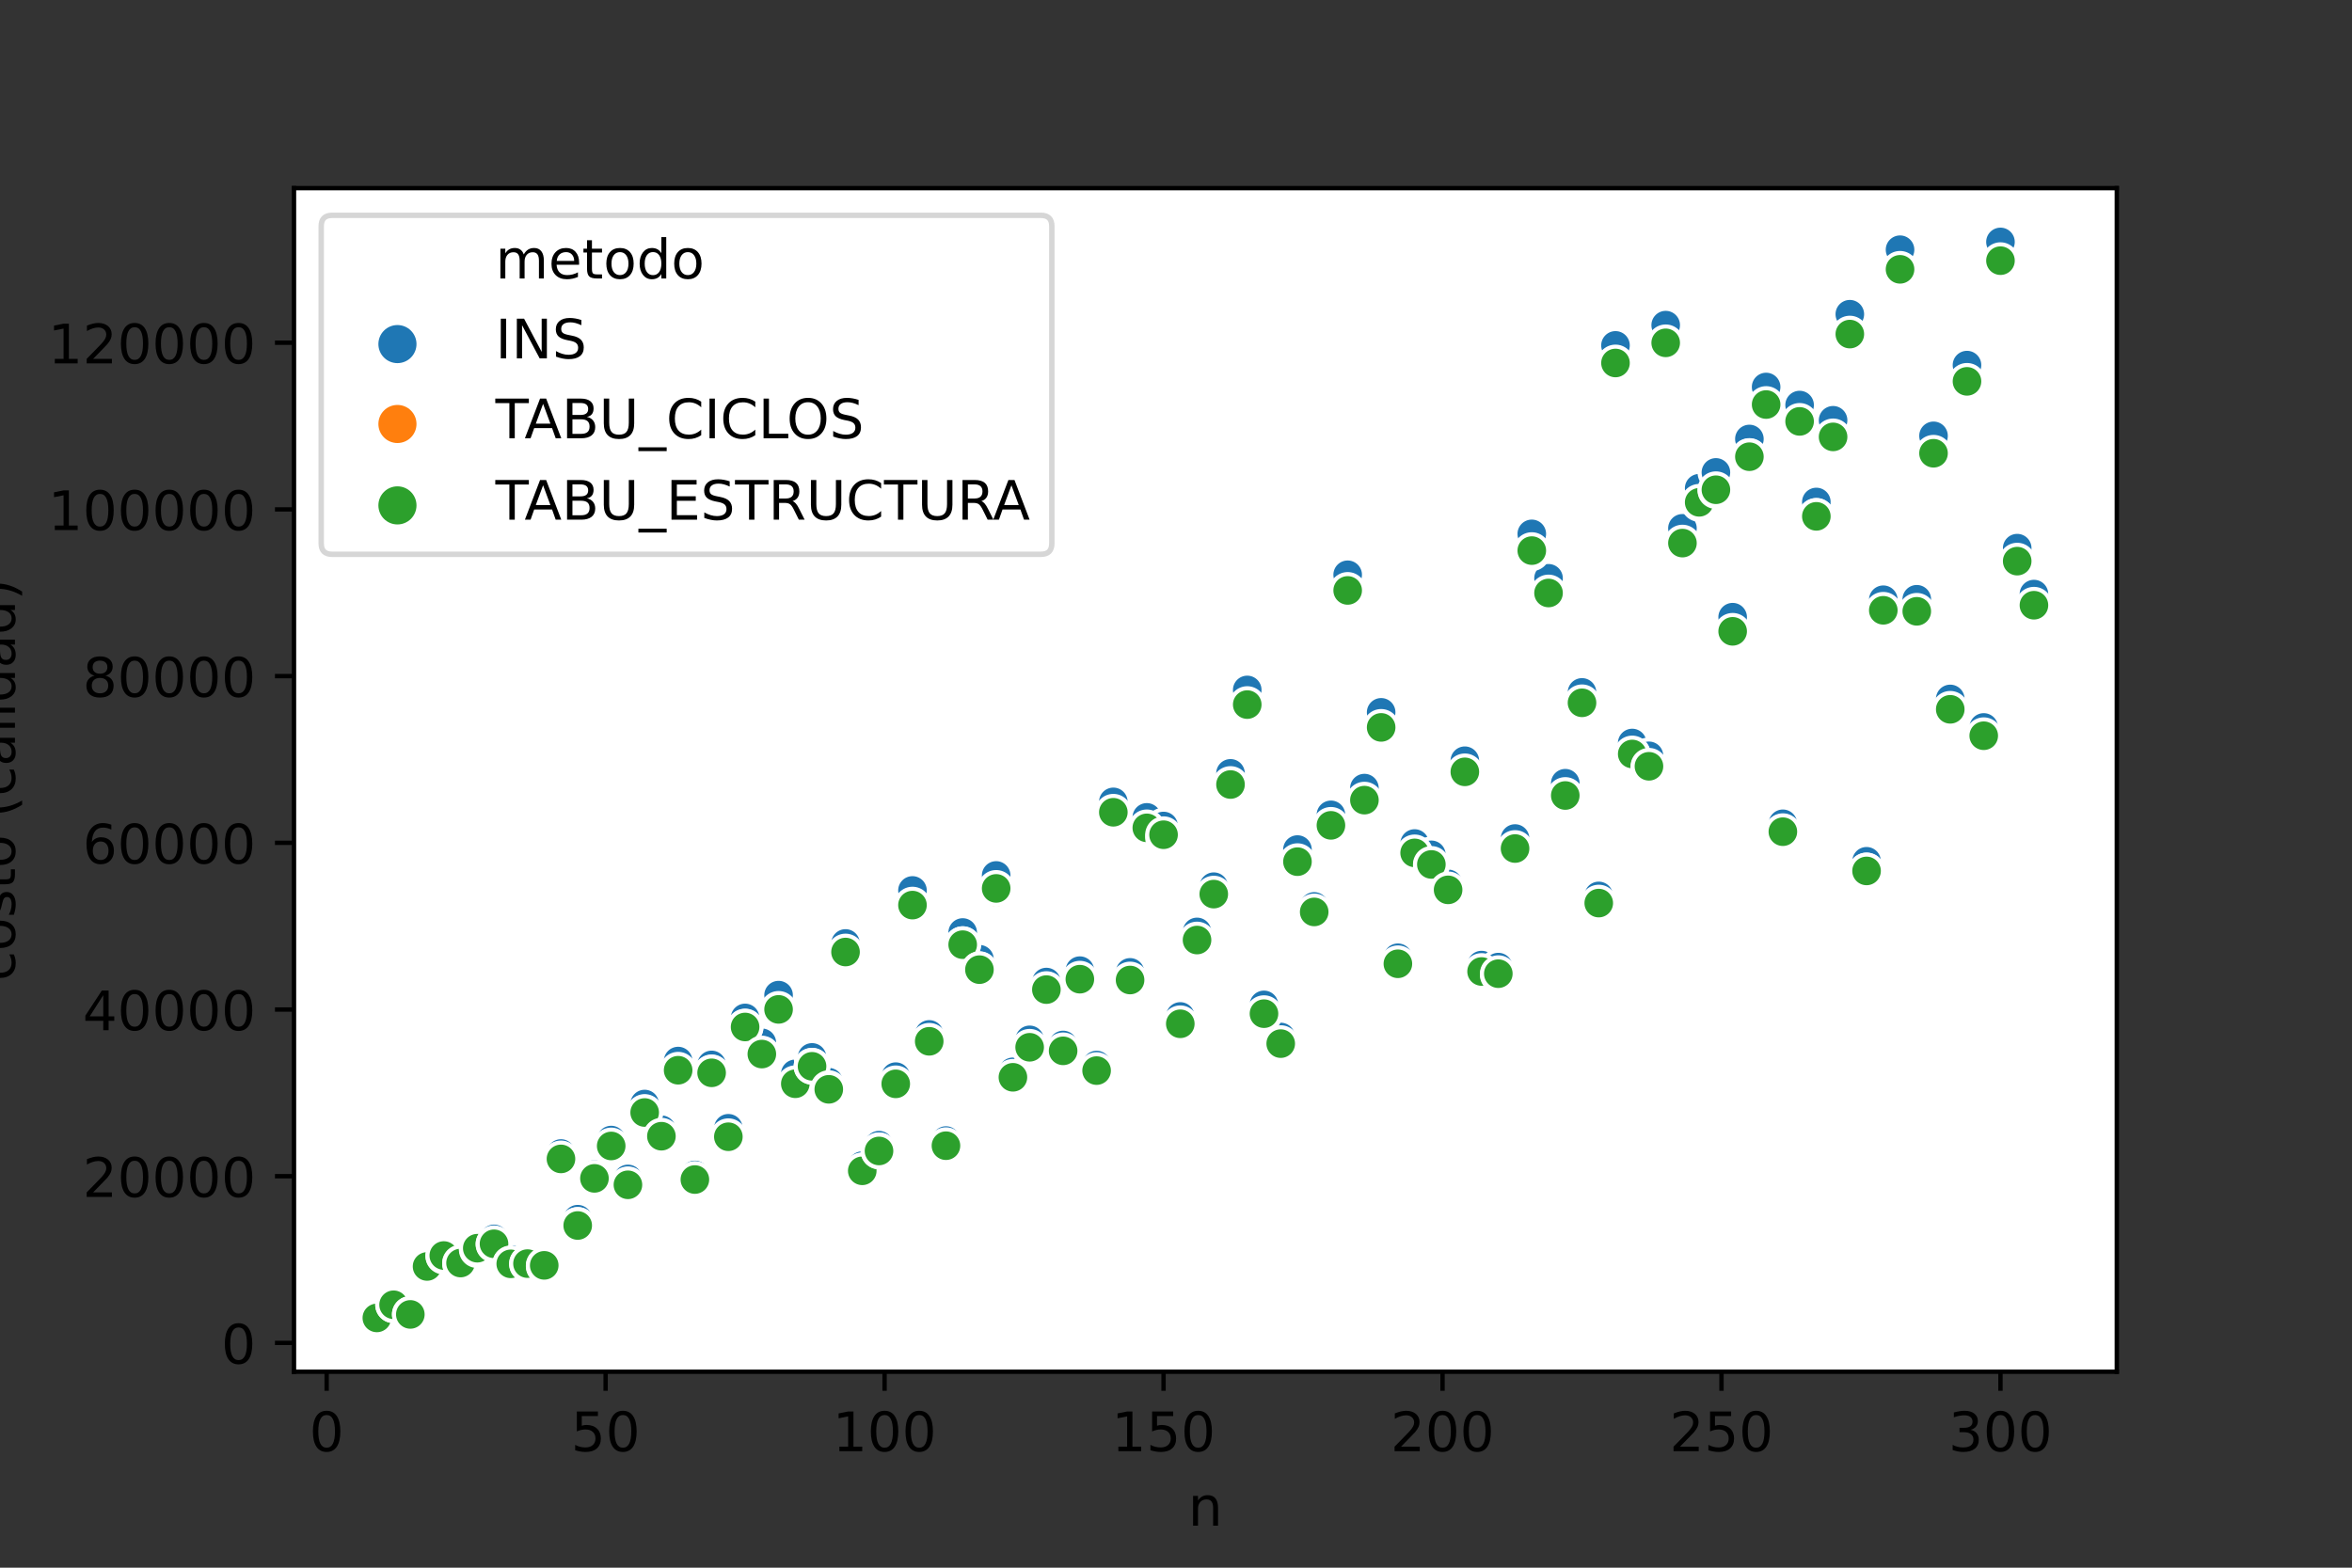 <?xml version="1.0" encoding="utf-8" standalone="no"?>
<!DOCTYPE svg PUBLIC "-//W3C//DTD SVG 1.1//EN"
  "http://www.w3.org/Graphics/SVG/1.1/DTD/svg11.dtd">
<!-- Created with matplotlib (https://matplotlib.org/) -->
<svg height="288pt" version="1.1" viewBox="0 0 432 288" width="432pt" xmlns="http://www.w3.org/2000/svg" xmlns:xlink="http://www.w3.org/1999/xlink">
 <rect x="0" y="0" width="432" height="288" fill="#333333" stroke="none"/>
 <defs>
  <style type="text/css">*{stroke-linecap:butt;stroke-linejoin:round;}</style>
 </defs>
 <g id="figure_1">
  <g id="patch_1">
   <path d="M 0 288 
L 432 288 
L 432 0 
L 0 0 
z
" style="fill:none;"/>
  </g>
  <g id="axes_1">
   <g id="patch_2">
    <path d="M 54 252 
L 388.8 252 
L 388.8 34.56 
L 54 34.56 
z
" style="fill:#ffffff;"/>
   </g>
   <g id="PathCollection_1">
    <defs>
     <path d="M 0 3 
C 0.796 3 1.559 2.684 2.121 2.121 
C 2.684 1.559 3 0.796 3 -0 
C 3 -0.796 2.684 -1.559 2.121 -2.121 
C 1.559 -2.684 0.796 -3 0 -3 
C -0.796 -3 -1.559 -2.684 -2.121 -2.121 
C -2.684 -1.559 -3 -0.796 -3 0 
C -3 0.796 -2.684 1.559 -2.121 2.121 
C -1.559 2.684 -0.796 3 0 3 
z
" id="C0_0_3cc5efeefa"/>
    </defs>
    <g clip-path="url(#p3125ef6092)">
     <use style="fill:#1f77b4;stroke:#ffffff;stroke-width:0.75;" x="69.218" xlink:href="#C0_0_3cc5efeefa" y="241.89"/>
    </g>
    <g clip-path="url(#p3125ef6092)">
     <use style="fill:#1f77b4;stroke:#ffffff;stroke-width:0.75;" x="72.293" xlink:href="#C0_0_3cc5efeefa" y="239.392"/>
    </g>
    <g clip-path="url(#p3125ef6092)">
     <use style="fill:#1f77b4;stroke:#ffffff;stroke-width:0.75;" x="75.367" xlink:href="#C0_0_3cc5efeefa" y="241.306"/>
    </g>
    <g clip-path="url(#p3125ef6092)">
     <use style="fill:#1f77b4;stroke:#ffffff;stroke-width:0.75;" x="78.441" xlink:href="#C0_0_3cc5efeefa" y="232.35"/>
    </g>
    <g clip-path="url(#p3125ef6092)">
     <use style="fill:#1f77b4;stroke:#ffffff;stroke-width:0.75;" x="81.516" xlink:href="#C0_0_3cc5efeefa" y="230.159"/>
    </g>
    <g clip-path="url(#p3125ef6092)">
     <use style="fill:#1f77b4;stroke:#ffffff;stroke-width:0.75;" x="84.59" xlink:href="#C0_0_3cc5efeefa" y="231.679"/>
    </g>
    <g clip-path="url(#p3125ef6092)">
     <use style="fill:#1f77b4;stroke:#ffffff;stroke-width:0.75;" x="87.664" xlink:href="#C0_0_3cc5efeefa" y="228.731"/>
    </g>
    <g clip-path="url(#p3125ef6092)">
     <use style="fill:#1f77b4;stroke:#ffffff;stroke-width:0.75;" x="90.739" xlink:href="#C0_0_3cc5efeefa" y="227.594"/>
    </g>
    <g clip-path="url(#p3125ef6092)">
     <use style="fill:#1f77b4;stroke:#ffffff;stroke-width:0.75;" x="93.813" xlink:href="#C0_0_3cc5efeefa" y="231.374"/>
    </g>
    <g clip-path="url(#p3125ef6092)">
     <use style="fill:#1f77b4;stroke:#ffffff;stroke-width:0.75;" x="96.888" xlink:href="#C0_0_3cc5efeefa" y="231.554"/>
    </g>
    <g clip-path="url(#p3125ef6092)">
     <use style="fill:#1f77b4;stroke:#ffffff;stroke-width:0.75;" x="99.962" xlink:href="#C0_0_3cc5efeefa" y="232.086"/>
    </g>
    <g clip-path="url(#p3125ef6092)">
     <use style="fill:#1f77b4;stroke:#ffffff;stroke-width:0.75;" x="103.036" xlink:href="#C0_0_3cc5efeefa" y="211.912"/>
    </g>
    <g clip-path="url(#p3125ef6092)">
     <use style="fill:#1f77b4;stroke:#ffffff;stroke-width:0.75;" x="106.111" xlink:href="#C0_0_3cc5efeefa" y="223.977"/>
    </g>
    <g clip-path="url(#p3125ef6092)">
     <use style="fill:#1f77b4;stroke:#ffffff;stroke-width:0.75;" x="109.185" xlink:href="#C0_0_3cc5efeefa" y="215.769"/>
    </g>
    <g clip-path="url(#p3125ef6092)">
     <use style="fill:#1f77b4;stroke:#ffffff;stroke-width:0.75;" x="112.26" xlink:href="#C0_0_3cc5efeefa" y="209.439"/>
    </g>
    <g clip-path="url(#p3125ef6092)">
     <use style="fill:#1f77b4;stroke:#ffffff;stroke-width:0.75;" x="115.334" xlink:href="#C0_0_3cc5efeefa" y="216.581"/>
    </g>
    <g clip-path="url(#p3125ef6092)">
     <use style="fill:#1f77b4;stroke:#ffffff;stroke-width:0.75;" x="118.408" xlink:href="#C0_0_3cc5efeefa" y="202.822"/>
    </g>
    <g clip-path="url(#p3125ef6092)">
     <use style="fill:#1f77b4;stroke:#ffffff;stroke-width:0.75;" x="121.483" xlink:href="#C0_0_3cc5efeefa" y="207.543"/>
    </g>
    <g clip-path="url(#p3125ef6092)">
     <use style="fill:#1f77b4;stroke:#ffffff;stroke-width:0.75;" x="124.557" xlink:href="#C0_0_3cc5efeefa" y="194.928"/>
    </g>
    <g clip-path="url(#p3125ef6092)">
     <use style="fill:#1f77b4;stroke:#ffffff;stroke-width:0.75;" x="127.631" xlink:href="#C0_0_3cc5efeefa" y="215.843"/>
    </g>
    <g clip-path="url(#p3125ef6092)">
     <use style="fill:#1f77b4;stroke:#ffffff;stroke-width:0.75;" x="130.706" xlink:href="#C0_0_3cc5efeefa" y="195.636"/>
    </g>
    <g clip-path="url(#p3125ef6092)">
     <use style="fill:#1f77b4;stroke:#ffffff;stroke-width:0.75;" x="133.78" xlink:href="#C0_0_3cc5efeefa" y="207.275"/>
    </g>
    <g clip-path="url(#p3125ef6092)">
     <use style="fill:#1f77b4;stroke:#ffffff;stroke-width:0.75;" x="136.855" xlink:href="#C0_0_3cc5efeefa" y="187.004"/>
    </g>
    <g clip-path="url(#p3125ef6092)">
     <use style="fill:#1f77b4;stroke:#ffffff;stroke-width:0.75;" x="139.929" xlink:href="#C0_0_3cc5efeefa" y="191.57"/>
    </g>
    <g clip-path="url(#p3125ef6092)">
     <use style="fill:#1f77b4;stroke:#ffffff;stroke-width:0.75;" x="143.003" xlink:href="#C0_0_3cc5efeefa" y="182.816"/>
    </g>
    <g clip-path="url(#p3125ef6092)">
     <use style="fill:#1f77b4;stroke:#ffffff;stroke-width:0.75;" x="146.078" xlink:href="#C0_0_3cc5efeefa" y="197.271"/>
    </g>
    <g clip-path="url(#p3125ef6092)">
     <use style="fill:#1f77b4;stroke:#ffffff;stroke-width:0.75;" x="149.152" xlink:href="#C0_0_3cc5efeefa" y="194.256"/>
    </g>
    <g clip-path="url(#p3125ef6092)">
     <use style="fill:#1f77b4;stroke:#ffffff;stroke-width:0.75;" x="152.226" xlink:href="#C0_0_3cc5efeefa" y="198.815"/>
    </g>
    <g clip-path="url(#p3125ef6092)">
     <use style="fill:#1f77b4;stroke:#ffffff;stroke-width:0.75;" x="155.301" xlink:href="#C0_0_3cc5efeefa" y="173.322"/>
    </g>
    <g clip-path="url(#p3125ef6092)">
     <use style="fill:#1f77b4;stroke:#ffffff;stroke-width:0.75;" x="158.375" xlink:href="#C0_0_3cc5efeefa" y="214.137"/>
    </g>
    <g clip-path="url(#p3125ef6092)">
     <use style="fill:#1f77b4;stroke:#ffffff;stroke-width:0.75;" x="161.45" xlink:href="#C0_0_3cc5efeefa" y="210.381"/>
    </g>
    <g clip-path="url(#p3125ef6092)">
     <use style="fill:#1f77b4;stroke:#ffffff;stroke-width:0.75;" x="164.524" xlink:href="#C0_0_3cc5efeefa" y="197.792"/>
    </g>
    <g clip-path="url(#p3125ef6092)">
     <use style="fill:#1f77b4;stroke:#ffffff;stroke-width:0.75;" x="167.598" xlink:href="#C0_0_3cc5efeefa" y="163.583"/>
    </g>
    <g clip-path="url(#p3125ef6092)">
     <use style="fill:#1f77b4;stroke:#ffffff;stroke-width:0.75;" x="170.673" xlink:href="#C0_0_3cc5efeefa" y="190.035"/>
    </g>
    <g clip-path="url(#p3125ef6092)">
     <use style="fill:#1f77b4;stroke:#ffffff;stroke-width:0.75;" x="173.747" xlink:href="#C0_0_3cc5efeefa" y="209.528"/>
    </g>
    <g clip-path="url(#p3125ef6092)">
     <use style="fill:#1f77b4;stroke:#ffffff;stroke-width:0.75;" x="176.821" xlink:href="#C0_0_3cc5efeefa" y="171.31"/>
    </g>
    <g clip-path="url(#p3125ef6092)">
     <use style="fill:#1f77b4;stroke:#ffffff;stroke-width:0.75;" x="179.896" xlink:href="#C0_0_3cc5efeefa" y="176.221"/>
    </g>
    <g clip-path="url(#p3125ef6092)">
     <use style="fill:#1f77b4;stroke:#ffffff;stroke-width:0.75;" x="182.97" xlink:href="#C0_0_3cc5efeefa" y="160.83"/>
    </g>
    <g clip-path="url(#p3125ef6092)">
     <use style="fill:#1f77b4;stroke:#ffffff;stroke-width:0.75;" x="186.045" xlink:href="#C0_0_3cc5efeefa" y="196.904"/>
    </g>
    <g clip-path="url(#p3125ef6092)">
     <use style="fill:#1f77b4;stroke:#ffffff;stroke-width:0.75;" x="189.119" xlink:href="#C0_0_3cc5efeefa" y="191.031"/>
    </g>
    <g clip-path="url(#p3125ef6092)">
     <use style="fill:#1f77b4;stroke:#ffffff;stroke-width:0.75;" x="192.193" xlink:href="#C0_0_3cc5efeefa" y="180.412"/>
    </g>
    <g clip-path="url(#p3125ef6092)">
     <use style="fill:#1f77b4;stroke:#ffffff;stroke-width:0.75;" x="195.268" xlink:href="#C0_0_3cc5efeefa" y="191.973"/>
    </g>
    <g clip-path="url(#p3125ef6092)">
     <use style="fill:#1f77b4;stroke:#ffffff;stroke-width:0.75;" x="198.342" xlink:href="#C0_0_3cc5efeefa" y="178.317"/>
    </g>
    <g clip-path="url(#p3125ef6092)">
     <use style="fill:#1f77b4;stroke:#ffffff;stroke-width:0.75;" x="201.417" xlink:href="#C0_0_3cc5efeefa" y="195.657"/>
    </g>
    <g clip-path="url(#p3125ef6092)">
     <use style="fill:#1f77b4;stroke:#ffffff;stroke-width:0.75;" x="204.491" xlink:href="#C0_0_3cc5efeefa" y="147.313"/>
    </g>
    <g clip-path="url(#p3125ef6092)">
     <use style="fill:#1f77b4;stroke:#ffffff;stroke-width:0.75;" x="207.565" xlink:href="#C0_0_3cc5efeefa" y="178.636"/>
    </g>
    <g clip-path="url(#p3125ef6092)">
     <use style="fill:#1f77b4;stroke:#ffffff;stroke-width:0.75;" x="210.64" xlink:href="#C0_0_3cc5efeefa" y="150.16"/>
    </g>
    <g clip-path="url(#p3125ef6092)">
     <use style="fill:#1f77b4;stroke:#ffffff;stroke-width:0.75;" x="213.714" xlink:href="#C0_0_3cc5efeefa" y="151.746"/>
    </g>
    <g clip-path="url(#p3125ef6092)">
     <use style="fill:#1f77b4;stroke:#ffffff;stroke-width:0.75;" x="216.788" xlink:href="#C0_0_3cc5efeefa" y="186.733"/>
    </g>
    <g clip-path="url(#p3125ef6092)">
     <use style="fill:#1f77b4;stroke:#ffffff;stroke-width:0.75;" x="219.863" xlink:href="#C0_0_3cc5efeefa" y="171.203"/>
    </g>
    <g clip-path="url(#p3125ef6092)">
     <use style="fill:#1f77b4;stroke:#ffffff;stroke-width:0.75;" x="222.937" xlink:href="#C0_0_3cc5efeefa" y="162.893"/>
    </g>
    <g clip-path="url(#p3125ef6092)">
     <use style="fill:#1f77b4;stroke:#ffffff;stroke-width:0.75;" x="226.012" xlink:href="#C0_0_3cc5efeefa" y="142.073"/>
    </g>
    <g clip-path="url(#p3125ef6092)">
     <use style="fill:#1f77b4;stroke:#ffffff;stroke-width:0.75;" x="229.086" xlink:href="#C0_0_3cc5efeefa" y="126.75"/>
    </g>
    <g clip-path="url(#p3125ef6092)">
     <use style="fill:#1f77b4;stroke:#ffffff;stroke-width:0.75;" x="232.16" xlink:href="#C0_0_3cc5efeefa" y="184.608"/>
    </g>
    <g clip-path="url(#p3125ef6092)">
     <use style="fill:#1f77b4;stroke:#ffffff;stroke-width:0.75;" x="235.235" xlink:href="#C0_0_3cc5efeefa" y="190.505"/>
    </g>
    <g clip-path="url(#p3125ef6092)">
     <use style="fill:#1f77b4;stroke:#ffffff;stroke-width:0.75;" x="238.309" xlink:href="#C0_0_3cc5efeefa" y="156.072"/>
    </g>
    <g clip-path="url(#p3125ef6092)">
     <use style="fill:#1f77b4;stroke:#ffffff;stroke-width:0.75;" x="241.383" xlink:href="#C0_0_3cc5efeefa" y="166.519"/>
    </g>
    <g clip-path="url(#p3125ef6092)">
     <use style="fill:#1f77b4;stroke:#ffffff;stroke-width:0.75;" x="244.458" xlink:href="#C0_0_3cc5efeefa" y="149.695"/>
    </g>
    <g clip-path="url(#p3125ef6092)">
     <use style="fill:#1f77b4;stroke:#ffffff;stroke-width:0.75;" x="247.532" xlink:href="#C0_0_3cc5efeefa" y="105.591"/>
    </g>
    <g clip-path="url(#p3125ef6092)">
     <use style="fill:#1f77b4;stroke:#ffffff;stroke-width:0.75;" x="250.607" xlink:href="#C0_0_3cc5efeefa" y="144.782"/>
    </g>
    <g clip-path="url(#p3125ef6092)">
     <use style="fill:#1f77b4;stroke:#ffffff;stroke-width:0.75;" x="253.681" xlink:href="#C0_0_3cc5efeefa" y="130.864"/>
    </g>
    <g clip-path="url(#p3125ef6092)">
     <use style="fill:#1f77b4;stroke:#ffffff;stroke-width:0.75;" x="256.755" xlink:href="#C0_0_3cc5efeefa" y="175.951"/>
    </g>
    <g clip-path="url(#p3125ef6092)">
     <use style="fill:#1f77b4;stroke:#ffffff;stroke-width:0.75;" x="259.83" xlink:href="#C0_0_3cc5efeefa" y="154.962"/>
    </g>
    <g clip-path="url(#p3125ef6092)">
     <use style="fill:#1f77b4;stroke:#ffffff;stroke-width:0.75;" x="262.904" xlink:href="#C0_0_3cc5efeefa" y="157.04"/>
    </g>
    <g clip-path="url(#p3125ef6092)">
     <use style="fill:#1f77b4;stroke:#ffffff;stroke-width:0.75;" x="265.979" xlink:href="#C0_0_3cc5efeefa" y="162.372"/>
    </g>
    <g clip-path="url(#p3125ef6092)">
     <use style="fill:#1f77b4;stroke:#ffffff;stroke-width:0.75;" x="269.053" xlink:href="#C0_0_3cc5efeefa" y="139.752"/>
    </g>
    <g clip-path="url(#p3125ef6092)">
     <use style="fill:#1f77b4;stroke:#ffffff;stroke-width:0.75;" x="272.127" xlink:href="#C0_0_3cc5efeefa" y="177.296"/>
    </g>
    <g clip-path="url(#p3125ef6092)">
     <use style="fill:#1f77b4;stroke:#ffffff;stroke-width:0.75;" x="275.202" xlink:href="#C0_0_3cc5efeefa" y="177.666"/>
    </g>
    <g clip-path="url(#p3125ef6092)">
     <use style="fill:#1f77b4;stroke:#ffffff;stroke-width:0.75;" x="278.276" xlink:href="#C0_0_3cc5efeefa" y="154.046"/>
    </g>
    <g clip-path="url(#p3125ef6092)">
     <use style="fill:#1f77b4;stroke:#ffffff;stroke-width:0.75;" x="281.35" xlink:href="#C0_0_3cc5efeefa" y="98.077"/>
    </g>
    <g clip-path="url(#p3125ef6092)">
     <use style="fill:#1f77b4;stroke:#ffffff;stroke-width:0.75;" x="284.425" xlink:href="#C0_0_3cc5efeefa" y="106.24"/>
    </g>
    <g clip-path="url(#p3125ef6092)">
     <use style="fill:#1f77b4;stroke:#ffffff;stroke-width:0.75;" x="287.499" xlink:href="#C0_0_3cc5efeefa" y="143.885"/>
    </g>
    <g clip-path="url(#p3125ef6092)">
     <use style="fill:#1f77b4;stroke:#ffffff;stroke-width:0.75;" x="290.574" xlink:href="#C0_0_3cc5efeefa" y="127.202"/>
    </g>
    <g clip-path="url(#p3125ef6092)">
     <use style="fill:#1f77b4;stroke:#ffffff;stroke-width:0.75;" x="293.648" xlink:href="#C0_0_3cc5efeefa" y="164.589"/>
    </g>
    <g clip-path="url(#p3125ef6092)">
     <use style="fill:#1f77b4;stroke:#ffffff;stroke-width:0.75;" x="296.722" xlink:href="#C0_0_3cc5efeefa" y="63.451"/>
    </g>
    <g clip-path="url(#p3125ef6092)">
     <use style="fill:#1f77b4;stroke:#ffffff;stroke-width:0.75;" x="299.797" xlink:href="#C0_0_3cc5efeefa" y="136.498"/>
    </g>
    <g clip-path="url(#p3125ef6092)">
     <use style="fill:#1f77b4;stroke:#ffffff;stroke-width:0.75;" x="302.871" xlink:href="#C0_0_3cc5efeefa" y="138.852"/>
    </g>
    <g clip-path="url(#p3125ef6092)">
     <use style="fill:#1f77b4;stroke:#ffffff;stroke-width:0.75;" x="305.945" xlink:href="#C0_0_3cc5efeefa" y="59.73"/>
    </g>
    <g clip-path="url(#p3125ef6092)">
     <use style="fill:#1f77b4;stroke:#ffffff;stroke-width:0.75;" x="309.02" xlink:href="#C0_0_3cc5efeefa" y="97.057"/>
    </g>
    <g clip-path="url(#p3125ef6092)">
     <use style="fill:#1f77b4;stroke:#ffffff;stroke-width:0.75;" x="312.094" xlink:href="#C0_0_3cc5efeefa" y="89.693"/>
    </g>
    <g clip-path="url(#p3125ef6092)">
     <use style="fill:#1f77b4;stroke:#ffffff;stroke-width:0.75;" x="315.169" xlink:href="#C0_0_3cc5efeefa" y="86.787"/>
    </g>
    <g clip-path="url(#p3125ef6092)">
     <use style="fill:#1f77b4;stroke:#ffffff;stroke-width:0.75;" x="318.243" xlink:href="#C0_0_3cc5efeefa" y="113.382"/>
    </g>
    <g clip-path="url(#p3125ef6092)">
     <use style="fill:#1f77b4;stroke:#ffffff;stroke-width:0.75;" x="321.317" xlink:href="#C0_0_3cc5efeefa" y="80.646"/>
    </g>
    <g clip-path="url(#p3125ef6092)">
     <use style="fill:#1f77b4;stroke:#ffffff;stroke-width:0.75;" x="324.392" xlink:href="#C0_0_3cc5efeefa" y="71.096"/>
    </g>
    <g clip-path="url(#p3125ef6092)">
     <use style="fill:#1f77b4;stroke:#ffffff;stroke-width:0.75;" x="327.466" xlink:href="#C0_0_3cc5efeefa" y="151.339"/>
    </g>
    <g clip-path="url(#p3125ef6092)">
     <use style="fill:#1f77b4;stroke:#ffffff;stroke-width:0.75;" x="330.54" xlink:href="#C0_0_3cc5efeefa" y="74.412"/>
    </g>
    <g clip-path="url(#p3125ef6092)">
     <use style="fill:#1f77b4;stroke:#ffffff;stroke-width:0.75;" x="333.615" xlink:href="#C0_0_3cc5efeefa" y="92.221"/>
    </g>
    <g clip-path="url(#p3125ef6092)">
     <use style="fill:#1f77b4;stroke:#ffffff;stroke-width:0.75;" x="336.689" xlink:href="#C0_0_3cc5efeefa" y="77.208"/>
    </g>
    <g clip-path="url(#p3125ef6092)">
     <use style="fill:#1f77b4;stroke:#ffffff;stroke-width:0.75;" x="339.764" xlink:href="#C0_0_3cc5efeefa" y="57.724"/>
    </g>
    <g clip-path="url(#p3125ef6092)">
     <use style="fill:#1f77b4;stroke:#ffffff;stroke-width:0.75;" x="342.838" xlink:href="#C0_0_3cc5efeefa" y="158.227"/>
    </g>
    <g clip-path="url(#p3125ef6092)">
     <use style="fill:#1f77b4;stroke:#ffffff;stroke-width:0.75;" x="345.912" xlink:href="#C0_0_3cc5efeefa" y="110.177"/>
    </g>
    <g clip-path="url(#p3125ef6092)">
     <use style="fill:#1f77b4;stroke:#ffffff;stroke-width:0.75;" x="348.987" xlink:href="#C0_0_3cc5efeefa" y="45.874"/>
    </g>
    <g clip-path="url(#p3125ef6092)">
     <use style="fill:#1f77b4;stroke:#ffffff;stroke-width:0.75;" x="352.061" xlink:href="#C0_0_3cc5efeefa" y="110.09"/>
    </g>
    <g clip-path="url(#p3125ef6092)">
     <use style="fill:#1f77b4;stroke:#ffffff;stroke-width:0.75;" x="355.136" xlink:href="#C0_0_3cc5efeefa" y="80.069"/>
    </g>
    <g clip-path="url(#p3125ef6092)">
     <use style="fill:#1f77b4;stroke:#ffffff;stroke-width:0.75;" x="358.21" xlink:href="#C0_0_3cc5efeefa" y="128.402"/>
    </g>
    <g clip-path="url(#p3125ef6092)">
     <use style="fill:#1f77b4;stroke:#ffffff;stroke-width:0.75;" x="361.284" xlink:href="#C0_0_3cc5efeefa" y="67.073"/>
    </g>
    <g clip-path="url(#p3125ef6092)">
     <use style="fill:#1f77b4;stroke:#ffffff;stroke-width:0.75;" x="364.359" xlink:href="#C0_0_3cc5efeefa" y="133.639"/>
    </g>
    <g clip-path="url(#p3125ef6092)">
     <use style="fill:#1f77b4;stroke:#ffffff;stroke-width:0.75;" x="367.433" xlink:href="#C0_0_3cc5efeefa" y="44.444"/>
    </g>
    <g clip-path="url(#p3125ef6092)">
     <use style="fill:#1f77b4;stroke:#ffffff;stroke-width:0.75;" x="370.507" xlink:href="#C0_0_3cc5efeefa" y="100.701"/>
    </g>
    <g clip-path="url(#p3125ef6092)">
     <use style="fill:#1f77b4;stroke:#ffffff;stroke-width:0.75;" x="373.582" xlink:href="#C0_0_3cc5efeefa" y="109.139"/>
    </g>
    <g clip-path="url(#p3125ef6092)">
     <use style="fill:#ff7f0e;stroke:#ffffff;stroke-width:0.75;" x="69.218" xlink:href="#C0_0_3cc5efeefa" y="242.116"/>
    </g>
    <g clip-path="url(#p3125ef6092)">
     <use style="fill:#2ca02c;stroke:#ffffff;stroke-width:0.75;" x="69.218" xlink:href="#C0_0_3cc5efeefa" y="242.116"/>
    </g>
    <g clip-path="url(#p3125ef6092)">
     <use style="fill:#ff7f0e;stroke:#ffffff;stroke-width:0.75;" x="72.293" xlink:href="#C0_0_3cc5efeefa" y="239.698"/>
    </g>
    <g clip-path="url(#p3125ef6092)">
     <use style="fill:#2ca02c;stroke:#ffffff;stroke-width:0.75;" x="72.293" xlink:href="#C0_0_3cc5efeefa" y="239.698"/>
    </g>
    <g clip-path="url(#p3125ef6092)">
     <use style="fill:#ff7f0e;stroke:#ffffff;stroke-width:0.75;" x="75.367" xlink:href="#C0_0_3cc5efeefa" y="241.475"/>
    </g>
    <g clip-path="url(#p3125ef6092)">
     <use style="fill:#2ca02c;stroke:#ffffff;stroke-width:0.75;" x="75.367" xlink:href="#C0_0_3cc5efeefa" y="241.472"/>
    </g>
    <g clip-path="url(#p3125ef6092)">
     <use style="fill:#ff7f0e;stroke:#ffffff;stroke-width:0.75;" x="78.441" xlink:href="#C0_0_3cc5efeefa" y="232.86"/>
    </g>
    <g clip-path="url(#p3125ef6092)">
     <use style="fill:#2ca02c;stroke:#ffffff;stroke-width:0.75;" x="78.441" xlink:href="#C0_0_3cc5efeefa" y="232.662"/>
    </g>
    <g clip-path="url(#p3125ef6092)">
     <use style="fill:#ff7f0e;stroke:#ffffff;stroke-width:0.75;" x="81.516" xlink:href="#C0_0_3cc5efeefa" y="230.763"/>
    </g>
    <g clip-path="url(#p3125ef6092)">
     <use style="fill:#2ca02c;stroke:#ffffff;stroke-width:0.75;" x="81.516" xlink:href="#C0_0_3cc5efeefa" y="230.652"/>
    </g>
    <g clip-path="url(#p3125ef6092)">
     <use style="fill:#ff7f0e;stroke:#ffffff;stroke-width:0.75;" x="84.59" xlink:href="#C0_0_3cc5efeefa" y="232.175"/>
    </g>
    <g clip-path="url(#p3125ef6092)">
     <use style="fill:#2ca02c;stroke:#ffffff;stroke-width:0.75;" x="84.59" xlink:href="#C0_0_3cc5efeefa" y="232.033"/>
    </g>
    <g clip-path="url(#p3125ef6092)">
     <use style="fill:#ff7f0e;stroke:#ffffff;stroke-width:0.75;" x="87.664" xlink:href="#C0_0_3cc5efeefa" y="229.572"/>
    </g>
    <g clip-path="url(#p3125ef6092)">
     <use style="fill:#2ca02c;stroke:#ffffff;stroke-width:0.75;" x="87.664" xlink:href="#C0_0_3cc5efeefa" y="229.307"/>
    </g>
    <g clip-path="url(#p3125ef6092)">
     <use style="fill:#ff7f0e;stroke:#ffffff;stroke-width:0.75;" x="90.739" xlink:href="#C0_0_3cc5efeefa" y="228.604"/>
    </g>
    <g clip-path="url(#p3125ef6092)">
     <use style="fill:#2ca02c;stroke:#ffffff;stroke-width:0.75;" x="90.739" xlink:href="#C0_0_3cc5efeefa" y="228.499"/>
    </g>
    <g clip-path="url(#p3125ef6092)">
     <use style="fill:#ff7f0e;stroke:#ffffff;stroke-width:0.75;" x="93.813" xlink:href="#C0_0_3cc5efeefa" y="232.252"/>
    </g>
    <g clip-path="url(#p3125ef6092)">
     <use style="fill:#2ca02c;stroke:#ffffff;stroke-width:0.75;" x="93.813" xlink:href="#C0_0_3cc5efeefa" y="232.181"/>
    </g>
    <g clip-path="url(#p3125ef6092)">
     <use style="fill:#ff7f0e;stroke:#ffffff;stroke-width:0.75;" x="96.888" xlink:href="#C0_0_3cc5efeefa" y="232.224"/>
    </g>
    <g clip-path="url(#p3125ef6092)">
     <use style="fill:#2ca02c;stroke:#ffffff;stroke-width:0.75;" x="96.888" xlink:href="#C0_0_3cc5efeefa" y="232.137"/>
    </g>
    <g clip-path="url(#p3125ef6092)">
     <use style="fill:#ff7f0e;stroke:#ffffff;stroke-width:0.75;" x="99.962" xlink:href="#C0_0_3cc5efeefa" y="232.652"/>
    </g>
    <g clip-path="url(#p3125ef6092)">
     <use style="fill:#2ca02c;stroke:#ffffff;stroke-width:0.75;" x="99.962" xlink:href="#C0_0_3cc5efeefa" y="232.459"/>
    </g>
    <g clip-path="url(#p3125ef6092)">
     <use style="fill:#ff7f0e;stroke:#ffffff;stroke-width:0.75;" x="103.036" xlink:href="#C0_0_3cc5efeefa" y="213.001"/>
    </g>
    <g clip-path="url(#p3125ef6092)">
     <use style="fill:#2ca02c;stroke:#ffffff;stroke-width:0.75;" x="103.036" xlink:href="#C0_0_3cc5efeefa" y="212.904"/>
    </g>
    <g clip-path="url(#p3125ef6092)">
     <use style="fill:#ff7f0e;stroke:#ffffff;stroke-width:0.75;" x="106.111" xlink:href="#C0_0_3cc5efeefa" y="225.119"/>
    </g>
    <g clip-path="url(#p3125ef6092)">
     <use style="fill:#2ca02c;stroke:#ffffff;stroke-width:0.75;" x="106.111" xlink:href="#C0_0_3cc5efeefa" y="225.139"/>
    </g>
    <g clip-path="url(#p3125ef6092)">
     <use style="fill:#ff7f0e;stroke:#ffffff;stroke-width:0.75;" x="109.185" xlink:href="#C0_0_3cc5efeefa" y="216.778"/>
    </g>
    <g clip-path="url(#p3125ef6092)">
     <use style="fill:#2ca02c;stroke:#ffffff;stroke-width:0.75;" x="109.185" xlink:href="#C0_0_3cc5efeefa" y="216.478"/>
    </g>
    <g clip-path="url(#p3125ef6092)">
     <use style="fill:#ff7f0e;stroke:#ffffff;stroke-width:0.75;" x="112.26" xlink:href="#C0_0_3cc5efeefa" y="210.878"/>
    </g>
    <g clip-path="url(#p3125ef6092)">
     <use style="fill:#2ca02c;stroke:#ffffff;stroke-width:0.75;" x="112.26" xlink:href="#C0_0_3cc5efeefa" y="210.526"/>
    </g>
    <g clip-path="url(#p3125ef6092)">
     <use style="fill:#ff7f0e;stroke:#ffffff;stroke-width:0.75;" x="115.334" xlink:href="#C0_0_3cc5efeefa" y="217.76"/>
    </g>
    <g clip-path="url(#p3125ef6092)">
     <use style="fill:#2ca02c;stroke:#ffffff;stroke-width:0.75;" x="115.334" xlink:href="#C0_0_3cc5efeefa" y="217.66"/>
    </g>
    <g clip-path="url(#p3125ef6092)">
     <use style="fill:#ff7f0e;stroke:#ffffff;stroke-width:0.75;" x="118.408" xlink:href="#C0_0_3cc5efeefa" y="204.479"/>
    </g>
    <g clip-path="url(#p3125ef6092)">
     <use style="fill:#2ca02c;stroke:#ffffff;stroke-width:0.75;" x="118.408" xlink:href="#C0_0_3cc5efeefa" y="204.378"/>
    </g>
    <g clip-path="url(#p3125ef6092)">
     <use style="fill:#ff7f0e;stroke:#ffffff;stroke-width:0.75;" x="121.483" xlink:href="#C0_0_3cc5efeefa" y="208.871"/>
    </g>
    <g clip-path="url(#p3125ef6092)">
     <use style="fill:#2ca02c;stroke:#ffffff;stroke-width:0.75;" x="121.483" xlink:href="#C0_0_3cc5efeefa" y="208.734"/>
    </g>
    <g clip-path="url(#p3125ef6092)">
     <use style="fill:#ff7f0e;stroke:#ffffff;stroke-width:0.75;" x="124.557" xlink:href="#C0_0_3cc5efeefa" y="196.784"/>
    </g>
    <g clip-path="url(#p3125ef6092)">
     <use style="fill:#2ca02c;stroke:#ffffff;stroke-width:0.75;" x="124.557" xlink:href="#C0_0_3cc5efeefa" y="196.613"/>
    </g>
    <g clip-path="url(#p3125ef6092)">
     <use style="fill:#ff7f0e;stroke:#ffffff;stroke-width:0.75;" x="127.631" xlink:href="#C0_0_3cc5efeefa" y="216.748"/>
    </g>
    <g clip-path="url(#p3125ef6092)">
     <use style="fill:#2ca02c;stroke:#ffffff;stroke-width:0.75;" x="127.631" xlink:href="#C0_0_3cc5efeefa" y="216.694"/>
    </g>
    <g clip-path="url(#p3125ef6092)">
     <use style="fill:#ff7f0e;stroke:#ffffff;stroke-width:0.75;" x="130.706" xlink:href="#C0_0_3cc5efeefa" y="197.156"/>
    </g>
    <g clip-path="url(#p3125ef6092)">
     <use style="fill:#2ca02c;stroke:#ffffff;stroke-width:0.75;" x="130.706" xlink:href="#C0_0_3cc5efeefa" y="197.088"/>
    </g>
    <g clip-path="url(#p3125ef6092)">
     <use style="fill:#ff7f0e;stroke:#ffffff;stroke-width:0.75;" x="133.78" xlink:href="#C0_0_3cc5efeefa" y="208.976"/>
    </g>
    <g clip-path="url(#p3125ef6092)">
     <use style="fill:#2ca02c;stroke:#ffffff;stroke-width:0.75;" x="133.78" xlink:href="#C0_0_3cc5efeefa" y="208.832"/>
    </g>
    <g clip-path="url(#p3125ef6092)">
     <use style="fill:#ff7f0e;stroke:#ffffff;stroke-width:0.75;" x="136.855" xlink:href="#C0_0_3cc5efeefa" y="188.719"/>
    </g>
    <g clip-path="url(#p3125ef6092)">
     <use style="fill:#2ca02c;stroke:#ffffff;stroke-width:0.75;" x="136.855" xlink:href="#C0_0_3cc5efeefa" y="188.669"/>
    </g>
    <g clip-path="url(#p3125ef6092)">
     <use style="fill:#ff7f0e;stroke:#ffffff;stroke-width:0.75;" x="139.929" xlink:href="#C0_0_3cc5efeefa" y="193.726"/>
    </g>
    <g clip-path="url(#p3125ef6092)">
     <use style="fill:#2ca02c;stroke:#ffffff;stroke-width:0.75;" x="139.929" xlink:href="#C0_0_3cc5efeefa" y="193.644"/>
    </g>
    <g clip-path="url(#p3125ef6092)">
     <use style="fill:#ff7f0e;stroke:#ffffff;stroke-width:0.75;" x="143.003" xlink:href="#C0_0_3cc5efeefa" y="185.559"/>
    </g>
    <g clip-path="url(#p3125ef6092)">
     <use style="fill:#2ca02c;stroke:#ffffff;stroke-width:0.75;" x="143.003" xlink:href="#C0_0_3cc5efeefa" y="185.435"/>
    </g>
    <g clip-path="url(#p3125ef6092)">
     <use style="fill:#ff7f0e;stroke:#ffffff;stroke-width:0.75;" x="146.078" xlink:href="#C0_0_3cc5efeefa" y="199.184"/>
    </g>
    <g clip-path="url(#p3125ef6092)">
     <use style="fill:#2ca02c;stroke:#ffffff;stroke-width:0.75;" x="146.078" xlink:href="#C0_0_3cc5efeefa" y="199.097"/>
    </g>
    <g clip-path="url(#p3125ef6092)">
     <use style="fill:#ff7f0e;stroke:#ffffff;stroke-width:0.75;" x="149.152" xlink:href="#C0_0_3cc5efeefa" y="195.873"/>
    </g>
    <g clip-path="url(#p3125ef6092)">
     <use style="fill:#2ca02c;stroke:#ffffff;stroke-width:0.75;" x="149.152" xlink:href="#C0_0_3cc5efeefa" y="195.892"/>
    </g>
    <g clip-path="url(#p3125ef6092)">
     <use style="fill:#ff7f0e;stroke:#ffffff;stroke-width:0.75;" x="152.226" xlink:href="#C0_0_3cc5efeefa" y="199.992"/>
    </g>
    <g clip-path="url(#p3125ef6092)">
     <use style="fill:#2ca02c;stroke:#ffffff;stroke-width:0.75;" x="152.226" xlink:href="#C0_0_3cc5efeefa" y="200.12"/>
    </g>
    <g clip-path="url(#p3125ef6092)">
     <use style="fill:#ff7f0e;stroke:#ffffff;stroke-width:0.75;" x="155.301" xlink:href="#C0_0_3cc5efeefa" y="175.134"/>
    </g>
    <g clip-path="url(#p3125ef6092)">
     <use style="fill:#2ca02c;stroke:#ffffff;stroke-width:0.75;" x="155.301" xlink:href="#C0_0_3cc5efeefa" y="174.896"/>
    </g>
    <g clip-path="url(#p3125ef6092)">
     <use style="fill:#ff7f0e;stroke:#ffffff;stroke-width:0.75;" x="158.375" xlink:href="#C0_0_3cc5efeefa" y="215.166"/>
    </g>
    <g clip-path="url(#p3125ef6092)">
     <use style="fill:#2ca02c;stroke:#ffffff;stroke-width:0.75;" x="158.375" xlink:href="#C0_0_3cc5efeefa" y="215.089"/>
    </g>
    <g clip-path="url(#p3125ef6092)">
     <use style="fill:#ff7f0e;stroke:#ffffff;stroke-width:0.75;" x="161.45" xlink:href="#C0_0_3cc5efeefa" y="211.41"/>
    </g>
    <g clip-path="url(#p3125ef6092)">
     <use style="fill:#2ca02c;stroke:#ffffff;stroke-width:0.75;" x="161.45" xlink:href="#C0_0_3cc5efeefa" y="211.443"/>
    </g>
    <g clip-path="url(#p3125ef6092)">
     <use style="fill:#ff7f0e;stroke:#ffffff;stroke-width:0.75;" x="164.524" xlink:href="#C0_0_3cc5efeefa" y="199.322"/>
    </g>
    <g clip-path="url(#p3125ef6092)">
     <use style="fill:#2ca02c;stroke:#ffffff;stroke-width:0.75;" x="164.524" xlink:href="#C0_0_3cc5efeefa" y="199.113"/>
    </g>
    <g clip-path="url(#p3125ef6092)">
     <use style="fill:#ff7f0e;stroke:#ffffff;stroke-width:0.75;" x="167.598" xlink:href="#C0_0_3cc5efeefa" y="166.462"/>
    </g>
    <g clip-path="url(#p3125ef6092)">
     <use style="fill:#2ca02c;stroke:#ffffff;stroke-width:0.75;" x="167.598" xlink:href="#C0_0_3cc5efeefa" y="166.277"/>
    </g>
    <g clip-path="url(#p3125ef6092)">
     <use style="fill:#ff7f0e;stroke:#ffffff;stroke-width:0.75;" x="170.673" xlink:href="#C0_0_3cc5efeefa" y="191.413"/>
    </g>
    <g clip-path="url(#p3125ef6092)">
     <use style="fill:#2ca02c;stroke:#ffffff;stroke-width:0.75;" x="170.673" xlink:href="#C0_0_3cc5efeefa" y="191.299"/>
    </g>
    <g clip-path="url(#p3125ef6092)">
     <use style="fill:#ff7f0e;stroke:#ffffff;stroke-width:0.75;" x="173.747" xlink:href="#C0_0_3cc5efeefa" y="210.632"/>
    </g>
    <g clip-path="url(#p3125ef6092)">
     <use style="fill:#2ca02c;stroke:#ffffff;stroke-width:0.75;" x="173.747" xlink:href="#C0_0_3cc5efeefa" y="210.477"/>
    </g>
    <g clip-path="url(#p3125ef6092)">
     <use style="fill:#ff7f0e;stroke:#ffffff;stroke-width:0.75;" x="176.821" xlink:href="#C0_0_3cc5efeefa" y="173.54"/>
    </g>
    <g clip-path="url(#p3125ef6092)">
     <use style="fill:#2ca02c;stroke:#ffffff;stroke-width:0.75;" x="176.821" xlink:href="#C0_0_3cc5efeefa" y="173.546"/>
    </g>
    <g clip-path="url(#p3125ef6092)">
     <use style="fill:#ff7f0e;stroke:#ffffff;stroke-width:0.75;" x="179.896" xlink:href="#C0_0_3cc5efeefa" y="178.178"/>
    </g>
    <g clip-path="url(#p3125ef6092)">
     <use style="fill:#2ca02c;stroke:#ffffff;stroke-width:0.75;" x="179.896" xlink:href="#C0_0_3cc5efeefa" y="178.135"/>
    </g>
    <g clip-path="url(#p3125ef6092)">
     <use style="fill:#ff7f0e;stroke:#ffffff;stroke-width:0.75;" x="182.97" xlink:href="#C0_0_3cc5efeefa" y="163.885"/>
    </g>
    <g clip-path="url(#p3125ef6092)">
     <use style="fill:#2ca02c;stroke:#ffffff;stroke-width:0.75;" x="182.97" xlink:href="#C0_0_3cc5efeefa" y="163.21"/>
    </g>
    <g clip-path="url(#p3125ef6092)">
     <use style="fill:#ff7f0e;stroke:#ffffff;stroke-width:0.75;" x="186.045" xlink:href="#C0_0_3cc5efeefa" y="198.091"/>
    </g>
    <g clip-path="url(#p3125ef6092)">
     <use style="fill:#2ca02c;stroke:#ffffff;stroke-width:0.75;" x="186.045" xlink:href="#C0_0_3cc5efeefa" y="197.91"/>
    </g>
    <g clip-path="url(#p3125ef6092)">
     <use style="fill:#ff7f0e;stroke:#ffffff;stroke-width:0.75;" x="189.119" xlink:href="#C0_0_3cc5efeefa" y="192.607"/>
    </g>
    <g clip-path="url(#p3125ef6092)">
     <use style="fill:#2ca02c;stroke:#ffffff;stroke-width:0.75;" x="189.119" xlink:href="#C0_0_3cc5efeefa" y="192.396"/>
    </g>
    <g clip-path="url(#p3125ef6092)">
     <use style="fill:#ff7f0e;stroke:#ffffff;stroke-width:0.75;" x="192.193" xlink:href="#C0_0_3cc5efeefa" y="181.89"/>
    </g>
    <g clip-path="url(#p3125ef6092)">
     <use style="fill:#2ca02c;stroke:#ffffff;stroke-width:0.75;" x="192.193" xlink:href="#C0_0_3cc5efeefa" y="181.798"/>
    </g>
    <g clip-path="url(#p3125ef6092)">
     <use style="fill:#ff7f0e;stroke:#ffffff;stroke-width:0.75;" x="195.268" xlink:href="#C0_0_3cc5efeefa" y="193.296"/>
    </g>
    <g clip-path="url(#p3125ef6092)">
     <use style="fill:#2ca02c;stroke:#ffffff;stroke-width:0.75;" x="195.268" xlink:href="#C0_0_3cc5efeefa" y="193.05"/>
    </g>
    <g clip-path="url(#p3125ef6092)">
     <use style="fill:#ff7f0e;stroke:#ffffff;stroke-width:0.75;" x="198.342" xlink:href="#C0_0_3cc5efeefa" y="180.193"/>
    </g>
    <g clip-path="url(#p3125ef6092)">
     <use style="fill:#2ca02c;stroke:#ffffff;stroke-width:0.75;" x="198.342" xlink:href="#C0_0_3cc5efeefa" y="179.888"/>
    </g>
    <g clip-path="url(#p3125ef6092)">
     <use style="fill:#ff7f0e;stroke:#ffffff;stroke-width:0.75;" x="201.417" xlink:href="#C0_0_3cc5efeefa" y="196.918"/>
    </g>
    <g clip-path="url(#p3125ef6092)">
     <use style="fill:#2ca02c;stroke:#ffffff;stroke-width:0.75;" x="201.417" xlink:href="#C0_0_3cc5efeefa" y="196.68"/>
    </g>
    <g clip-path="url(#p3125ef6092)">
     <use style="fill:#ff7f0e;stroke:#ffffff;stroke-width:0.75;" x="204.491" xlink:href="#C0_0_3cc5efeefa" y="149.534"/>
    </g>
    <g clip-path="url(#p3125ef6092)">
     <use style="fill:#2ca02c;stroke:#ffffff;stroke-width:0.75;" x="204.491" xlink:href="#C0_0_3cc5efeefa" y="149.221"/>
    </g>
    <g clip-path="url(#p3125ef6092)">
     <use style="fill:#ff7f0e;stroke:#ffffff;stroke-width:0.75;" x="207.565" xlink:href="#C0_0_3cc5efeefa" y="180.19"/>
    </g>
    <g clip-path="url(#p3125ef6092)">
     <use style="fill:#2ca02c;stroke:#ffffff;stroke-width:0.75;" x="207.565" xlink:href="#C0_0_3cc5efeefa" y="180.04"/>
    </g>
    <g clip-path="url(#p3125ef6092)">
     <use style="fill:#ff7f0e;stroke:#ffffff;stroke-width:0.75;" x="210.64" xlink:href="#C0_0_3cc5efeefa" y="152.463"/>
    </g>
    <g clip-path="url(#p3125ef6092)">
     <use style="fill:#2ca02c;stroke:#ffffff;stroke-width:0.75;" x="210.64" xlink:href="#C0_0_3cc5efeefa" y="152.086"/>
    </g>
    <g clip-path="url(#p3125ef6092)">
     <use style="fill:#ff7f0e;stroke:#ffffff;stroke-width:0.75;" x="213.714" xlink:href="#C0_0_3cc5efeefa" y="153.927"/>
    </g>
    <g clip-path="url(#p3125ef6092)">
     <use style="fill:#2ca02c;stroke:#ffffff;stroke-width:0.75;" x="213.714" xlink:href="#C0_0_3cc5efeefa" y="153.348"/>
    </g>
    <g clip-path="url(#p3125ef6092)">
     <use style="fill:#ff7f0e;stroke:#ffffff;stroke-width:0.75;" x="216.788" xlink:href="#C0_0_3cc5efeefa" y="188.352"/>
    </g>
    <g clip-path="url(#p3125ef6092)">
     <use style="fill:#2ca02c;stroke:#ffffff;stroke-width:0.75;" x="216.788" xlink:href="#C0_0_3cc5efeefa" y="188.081"/>
    </g>
    <g clip-path="url(#p3125ef6092)">
     <use style="fill:#ff7f0e;stroke:#ffffff;stroke-width:0.75;" x="219.863" xlink:href="#C0_0_3cc5efeefa" y="173.065"/>
    </g>
    <g clip-path="url(#p3125ef6092)">
     <use style="fill:#2ca02c;stroke:#ffffff;stroke-width:0.75;" x="219.863" xlink:href="#C0_0_3cc5efeefa" y="172.694"/>
    </g>
    <g clip-path="url(#p3125ef6092)">
     <use style="fill:#ff7f0e;stroke:#ffffff;stroke-width:0.75;" x="222.937" xlink:href="#C0_0_3cc5efeefa" y="164.819"/>
    </g>
    <g clip-path="url(#p3125ef6092)">
     <use style="fill:#2ca02c;stroke:#ffffff;stroke-width:0.75;" x="222.937" xlink:href="#C0_0_3cc5efeefa" y="164.257"/>
    </g>
    <g clip-path="url(#p3125ef6092)">
     <use style="fill:#ff7f0e;stroke:#ffffff;stroke-width:0.75;" x="226.012" xlink:href="#C0_0_3cc5efeefa" y="144.727"/>
    </g>
    <g clip-path="url(#p3125ef6092)">
     <use style="fill:#2ca02c;stroke:#ffffff;stroke-width:0.75;" x="226.012" xlink:href="#C0_0_3cc5efeefa" y="144.124"/>
    </g>
    <g clip-path="url(#p3125ef6092)">
     <use style="fill:#ff7f0e;stroke:#ffffff;stroke-width:0.75;" x="229.086" xlink:href="#C0_0_3cc5efeefa" y="129.854"/>
    </g>
    <g clip-path="url(#p3125ef6092)">
     <use style="fill:#2ca02c;stroke:#ffffff;stroke-width:0.75;" x="229.086" xlink:href="#C0_0_3cc5efeefa" y="129.439"/>
    </g>
    <g clip-path="url(#p3125ef6092)">
     <use style="fill:#ff7f0e;stroke:#ffffff;stroke-width:0.75;" x="232.16" xlink:href="#C0_0_3cc5efeefa" y="186.385"/>
    </g>
    <g clip-path="url(#p3125ef6092)">
     <use style="fill:#2ca02c;stroke:#ffffff;stroke-width:0.75;" x="232.16" xlink:href="#C0_0_3cc5efeefa" y="186.222"/>
    </g>
    <g clip-path="url(#p3125ef6092)">
     <use style="fill:#ff7f0e;stroke:#ffffff;stroke-width:0.75;" x="235.235" xlink:href="#C0_0_3cc5efeefa" y="192.034"/>
    </g>
    <g clip-path="url(#p3125ef6092)">
     <use style="fill:#2ca02c;stroke:#ffffff;stroke-width:0.75;" x="235.235" xlink:href="#C0_0_3cc5efeefa" y="191.724"/>
    </g>
    <g clip-path="url(#p3125ef6092)">
     <use style="fill:#ff7f0e;stroke:#ffffff;stroke-width:0.75;" x="238.309" xlink:href="#C0_0_3cc5efeefa" y="158.455"/>
    </g>
    <g clip-path="url(#p3125ef6092)">
     <use style="fill:#2ca02c;stroke:#ffffff;stroke-width:0.75;" x="238.309" xlink:href="#C0_0_3cc5efeefa" y="158.296"/>
    </g>
    <g clip-path="url(#p3125ef6092)">
     <use style="fill:#ff7f0e;stroke:#ffffff;stroke-width:0.75;" x="241.383" xlink:href="#C0_0_3cc5efeefa" y="168.025"/>
    </g>
    <g clip-path="url(#p3125ef6092)">
     <use style="fill:#2ca02c;stroke:#ffffff;stroke-width:0.75;" x="241.383" xlink:href="#C0_0_3cc5efeefa" y="167.531"/>
    </g>
    <g clip-path="url(#p3125ef6092)">
     <use style="fill:#ff7f0e;stroke:#ffffff;stroke-width:0.75;" x="244.458" xlink:href="#C0_0_3cc5efeefa" y="151.887"/>
    </g>
    <g clip-path="url(#p3125ef6092)">
     <use style="fill:#2ca02c;stroke:#ffffff;stroke-width:0.75;" x="244.458" xlink:href="#C0_0_3cc5efeefa" y="151.624"/>
    </g>
    <g clip-path="url(#p3125ef6092)">
     <use style="fill:#ff7f0e;stroke:#ffffff;stroke-width:0.75;" x="247.532" xlink:href="#C0_0_3cc5efeefa" y="108.59"/>
    </g>
    <g clip-path="url(#p3125ef6092)">
     <use style="fill:#2ca02c;stroke:#ffffff;stroke-width:0.75;" x="247.532" xlink:href="#C0_0_3cc5efeefa" y="108.468"/>
    </g>
    <g clip-path="url(#p3125ef6092)">
     <use style="fill:#ff7f0e;stroke:#ffffff;stroke-width:0.75;" x="250.607" xlink:href="#C0_0_3cc5efeefa" y="147.248"/>
    </g>
    <g clip-path="url(#p3125ef6092)">
     <use style="fill:#2ca02c;stroke:#ffffff;stroke-width:0.75;" x="250.607" xlink:href="#C0_0_3cc5efeefa" y="146.993"/>
    </g>
    <g clip-path="url(#p3125ef6092)">
     <use style="fill:#ff7f0e;stroke:#ffffff;stroke-width:0.75;" x="253.681" xlink:href="#C0_0_3cc5efeefa" y="133.947"/>
    </g>
    <g clip-path="url(#p3125ef6092)">
     <use style="fill:#2ca02c;stroke:#ffffff;stroke-width:0.75;" x="253.681" xlink:href="#C0_0_3cc5efeefa" y="133.631"/>
    </g>
    <g clip-path="url(#p3125ef6092)">
     <use style="fill:#ff7f0e;stroke:#ffffff;stroke-width:0.75;" x="256.755" xlink:href="#C0_0_3cc5efeefa" y="177.314"/>
    </g>
    <g clip-path="url(#p3125ef6092)">
     <use style="fill:#2ca02c;stroke:#ffffff;stroke-width:0.75;" x="256.755" xlink:href="#C0_0_3cc5efeefa" y="177.058"/>
    </g>
    <g clip-path="url(#p3125ef6092)">
     <use style="fill:#ff7f0e;stroke:#ffffff;stroke-width:0.75;" x="259.83" xlink:href="#C0_0_3cc5efeefa" y="156.91"/>
    </g>
    <g clip-path="url(#p3125ef6092)">
     <use style="fill:#2ca02c;stroke:#ffffff;stroke-width:0.75;" x="259.83" xlink:href="#C0_0_3cc5efeefa" y="156.683"/>
    </g>
    <g clip-path="url(#p3125ef6092)">
     <use style="fill:#ff7f0e;stroke:#ffffff;stroke-width:0.75;" x="262.904" xlink:href="#C0_0_3cc5efeefa" y="159.061"/>
    </g>
    <g clip-path="url(#p3125ef6092)">
     <use style="fill:#2ca02c;stroke:#ffffff;stroke-width:0.75;" x="262.904" xlink:href="#C0_0_3cc5efeefa" y="158.807"/>
    </g>
    <g clip-path="url(#p3125ef6092)">
     <use style="fill:#ff7f0e;stroke:#ffffff;stroke-width:0.75;" x="265.979" xlink:href="#C0_0_3cc5efeefa" y="163.773"/>
    </g>
    <g clip-path="url(#p3125ef6092)">
     <use style="fill:#2ca02c;stroke:#ffffff;stroke-width:0.75;" x="265.979" xlink:href="#C0_0_3cc5efeefa" y="163.476"/>
    </g>
    <g clip-path="url(#p3125ef6092)">
     <use style="fill:#ff7f0e;stroke:#ffffff;stroke-width:0.75;" x="269.053" xlink:href="#C0_0_3cc5efeefa" y="142.07"/>
    </g>
    <g clip-path="url(#p3125ef6092)">
     <use style="fill:#2ca02c;stroke:#ffffff;stroke-width:0.75;" x="269.053" xlink:href="#C0_0_3cc5efeefa" y="141.796"/>
    </g>
    <g clip-path="url(#p3125ef6092)">
     <use style="fill:#ff7f0e;stroke:#ffffff;stroke-width:0.75;" x="272.127" xlink:href="#C0_0_3cc5efeefa" y="178.741"/>
    </g>
    <g clip-path="url(#p3125ef6092)">
     <use style="fill:#2ca02c;stroke:#ffffff;stroke-width:0.75;" x="272.127" xlink:href="#C0_0_3cc5efeefa" y="178.476"/>
    </g>
    <g clip-path="url(#p3125ef6092)">
     <use style="fill:#ff7f0e;stroke:#ffffff;stroke-width:0.75;" x="275.202" xlink:href="#C0_0_3cc5efeefa" y="179.1"/>
    </g>
    <g clip-path="url(#p3125ef6092)">
     <use style="fill:#2ca02c;stroke:#ffffff;stroke-width:0.75;" x="275.202" xlink:href="#C0_0_3cc5efeefa" y="178.876"/>
    </g>
    <g clip-path="url(#p3125ef6092)">
     <use style="fill:#ff7f0e;stroke:#ffffff;stroke-width:0.75;" x="278.276" xlink:href="#C0_0_3cc5efeefa" y="156.101"/>
    </g>
    <g clip-path="url(#p3125ef6092)">
     <use style="fill:#2ca02c;stroke:#ffffff;stroke-width:0.75;" x="278.276" xlink:href="#C0_0_3cc5efeefa" y="155.885"/>
    </g>
    <g clip-path="url(#p3125ef6092)">
     <use style="fill:#ff7f0e;stroke:#ffffff;stroke-width:0.75;" x="281.35" xlink:href="#C0_0_3cc5efeefa" y="101.543"/>
    </g>
    <g clip-path="url(#p3125ef6092)">
     <use style="fill:#2ca02c;stroke:#ffffff;stroke-width:0.75;" x="281.35" xlink:href="#C0_0_3cc5efeefa" y="101.151"/>
    </g>
    <g clip-path="url(#p3125ef6092)">
     <use style="fill:#ff7f0e;stroke:#ffffff;stroke-width:0.75;" x="284.425" xlink:href="#C0_0_3cc5efeefa" y="109.316"/>
    </g>
    <g clip-path="url(#p3125ef6092)">
     <use style="fill:#2ca02c;stroke:#ffffff;stroke-width:0.75;" x="284.425" xlink:href="#C0_0_3cc5efeefa" y="108.938"/>
    </g>
    <g clip-path="url(#p3125ef6092)">
     <use style="fill:#ff7f0e;stroke:#ffffff;stroke-width:0.75;" x="287.499" xlink:href="#C0_0_3cc5efeefa" y="146.277"/>
    </g>
    <g clip-path="url(#p3125ef6092)">
     <use style="fill:#2ca02c;stroke:#ffffff;stroke-width:0.75;" x="287.499" xlink:href="#C0_0_3cc5efeefa" y="146.142"/>
    </g>
    <g clip-path="url(#p3125ef6092)">
     <use style="fill:#ff7f0e;stroke:#ffffff;stroke-width:0.75;" x="290.574" xlink:href="#C0_0_3cc5efeefa" y="129.397"/>
    </g>
    <g clip-path="url(#p3125ef6092)">
     <use style="fill:#2ca02c;stroke:#ffffff;stroke-width:0.75;" x="290.574" xlink:href="#C0_0_3cc5efeefa" y="129.114"/>
    </g>
    <g clip-path="url(#p3125ef6092)">
     <use style="fill:#ff7f0e;stroke:#ffffff;stroke-width:0.75;" x="293.648" xlink:href="#C0_0_3cc5efeefa" y="166.032"/>
    </g>
    <g clip-path="url(#p3125ef6092)">
     <use style="fill:#2ca02c;stroke:#ffffff;stroke-width:0.75;" x="293.648" xlink:href="#C0_0_3cc5efeefa" y="165.906"/>
    </g>
    <g clip-path="url(#p3125ef6092)">
     <use style="fill:#ff7f0e;stroke:#ffffff;stroke-width:0.75;" x="296.722" xlink:href="#C0_0_3cc5efeefa" y="66.803"/>
    </g>
    <g clip-path="url(#p3125ef6092)">
     <use style="fill:#2ca02c;stroke:#ffffff;stroke-width:0.75;" x="296.722" xlink:href="#C0_0_3cc5efeefa" y="66.684"/>
    </g>
    <g clip-path="url(#p3125ef6092)">
     <use style="fill:#ff7f0e;stroke:#ffffff;stroke-width:0.75;" x="299.797" xlink:href="#C0_0_3cc5efeefa" y="138.643"/>
    </g>
    <g clip-path="url(#p3125ef6092)">
     <use style="fill:#2ca02c;stroke:#ffffff;stroke-width:0.75;" x="299.797" xlink:href="#C0_0_3cc5efeefa" y="138.515"/>
    </g>
    <g clip-path="url(#p3125ef6092)">
     <use style="fill:#ff7f0e;stroke:#ffffff;stroke-width:0.75;" x="302.871" xlink:href="#C0_0_3cc5efeefa" y="140.965"/>
    </g>
    <g clip-path="url(#p3125ef6092)">
     <use style="fill:#2ca02c;stroke:#ffffff;stroke-width:0.75;" x="302.871" xlink:href="#C0_0_3cc5efeefa" y="140.776"/>
    </g>
    <g clip-path="url(#p3125ef6092)">
     <use style="fill:#ff7f0e;stroke:#ffffff;stroke-width:0.75;" x="305.945" xlink:href="#C0_0_3cc5efeefa" y="63.485"/>
    </g>
    <g clip-path="url(#p3125ef6092)">
     <use style="fill:#2ca02c;stroke:#ffffff;stroke-width:0.75;" x="305.945" xlink:href="#C0_0_3cc5efeefa" y="62.983"/>
    </g>
    <g clip-path="url(#p3125ef6092)">
     <use style="fill:#ff7f0e;stroke:#ffffff;stroke-width:0.75;" x="309.02" xlink:href="#C0_0_3cc5efeefa" y="100.364"/>
    </g>
    <g clip-path="url(#p3125ef6092)">
     <use style="fill:#2ca02c;stroke:#ffffff;stroke-width:0.75;" x="309.02" xlink:href="#C0_0_3cc5efeefa" y="99.772"/>
    </g>
    <g clip-path="url(#p3125ef6092)">
     <use style="fill:#ff7f0e;stroke:#ffffff;stroke-width:0.75;" x="312.094" xlink:href="#C0_0_3cc5efeefa" y="92.483"/>
    </g>
    <g clip-path="url(#p3125ef6092)">
     <use style="fill:#2ca02c;stroke:#ffffff;stroke-width:0.75;" x="312.094" xlink:href="#C0_0_3cc5efeefa" y="92.281"/>
    </g>
    <g clip-path="url(#p3125ef6092)">
     <use style="fill:#ff7f0e;stroke:#ffffff;stroke-width:0.75;" x="315.169" xlink:href="#C0_0_3cc5efeefa" y="90.123"/>
    </g>
    <g clip-path="url(#p3125ef6092)">
     <use style="fill:#2ca02c;stroke:#ffffff;stroke-width:0.75;" x="315.169" xlink:href="#C0_0_3cc5efeefa" y="89.972"/>
    </g>
    <g clip-path="url(#p3125ef6092)">
     <use style="fill:#ff7f0e;stroke:#ffffff;stroke-width:0.75;" x="318.243" xlink:href="#C0_0_3cc5efeefa" y="116.173"/>
    </g>
    <g clip-path="url(#p3125ef6092)">
     <use style="fill:#2ca02c;stroke:#ffffff;stroke-width:0.75;" x="318.243" xlink:href="#C0_0_3cc5efeefa" y="115.982"/>
    </g>
    <g clip-path="url(#p3125ef6092)">
     <use style="fill:#ff7f0e;stroke:#ffffff;stroke-width:0.75;" x="321.317" xlink:href="#C0_0_3cc5efeefa" y="83.868"/>
    </g>
    <g clip-path="url(#p3125ef6092)">
     <use style="fill:#2ca02c;stroke:#ffffff;stroke-width:0.75;" x="321.317" xlink:href="#C0_0_3cc5efeefa" y="83.902"/>
    </g>
    <g clip-path="url(#p3125ef6092)">
     <use style="fill:#ff7f0e;stroke:#ffffff;stroke-width:0.75;" x="324.392" xlink:href="#C0_0_3cc5efeefa" y="74.628"/>
    </g>
    <g clip-path="url(#p3125ef6092)">
     <use style="fill:#2ca02c;stroke:#ffffff;stroke-width:0.75;" x="324.392" xlink:href="#C0_0_3cc5efeefa" y="74.317"/>
    </g>
    <g clip-path="url(#p3125ef6092)">
     <use style="fill:#ff7f0e;stroke:#ffffff;stroke-width:0.75;" x="327.466" xlink:href="#C0_0_3cc5efeefa" y="152.895"/>
    </g>
    <g clip-path="url(#p3125ef6092)">
     <use style="fill:#2ca02c;stroke:#ffffff;stroke-width:0.75;" x="327.466" xlink:href="#C0_0_3cc5efeefa" y="152.789"/>
    </g>
    <g clip-path="url(#p3125ef6092)">
     <use style="fill:#ff7f0e;stroke:#ffffff;stroke-width:0.75;" x="330.54" xlink:href="#C0_0_3cc5efeefa" y="77.729"/>
    </g>
    <g clip-path="url(#p3125ef6092)">
     <use style="fill:#2ca02c;stroke:#ffffff;stroke-width:0.75;" x="330.54" xlink:href="#C0_0_3cc5efeefa" y="77.415"/>
    </g>
    <g clip-path="url(#p3125ef6092)">
     <use style="fill:#ff7f0e;stroke:#ffffff;stroke-width:0.75;" x="333.615" xlink:href="#C0_0_3cc5efeefa" y="94.881"/>
    </g>
    <g clip-path="url(#p3125ef6092)">
     <use style="fill:#2ca02c;stroke:#ffffff;stroke-width:0.75;" x="333.615" xlink:href="#C0_0_3cc5efeefa" y="94.859"/>
    </g>
    <g clip-path="url(#p3125ef6092)">
     <use style="fill:#ff7f0e;stroke:#ffffff;stroke-width:0.75;" x="336.689" xlink:href="#C0_0_3cc5efeefa" y="80.622"/>
    </g>
    <g clip-path="url(#p3125ef6092)">
     <use style="fill:#2ca02c;stroke:#ffffff;stroke-width:0.75;" x="336.689" xlink:href="#C0_0_3cc5efeefa" y="80.262"/>
    </g>
    <g clip-path="url(#p3125ef6092)">
     <use style="fill:#ff7f0e;stroke:#ffffff;stroke-width:0.75;" x="339.764" xlink:href="#C0_0_3cc5efeefa" y="61.576"/>
    </g>
    <g clip-path="url(#p3125ef6092)">
     <use style="fill:#2ca02c;stroke:#ffffff;stroke-width:0.75;" x="339.764" xlink:href="#C0_0_3cc5efeefa" y="61.375"/>
    </g>
    <g clip-path="url(#p3125ef6092)">
     <use style="fill:#ff7f0e;stroke:#ffffff;stroke-width:0.75;" x="342.838" xlink:href="#C0_0_3cc5efeefa" y="160.017"/>
    </g>
    <g clip-path="url(#p3125ef6092)">
     <use style="fill:#2ca02c;stroke:#ffffff;stroke-width:0.75;" x="342.838" xlink:href="#C0_0_3cc5efeefa" y="159.998"/>
    </g>
    <g clip-path="url(#p3125ef6092)">
     <use style="fill:#ff7f0e;stroke:#ffffff;stroke-width:0.75;" x="345.912" xlink:href="#C0_0_3cc5efeefa" y="112.466"/>
    </g>
    <g clip-path="url(#p3125ef6092)">
     <use style="fill:#2ca02c;stroke:#ffffff;stroke-width:0.75;" x="345.912" xlink:href="#C0_0_3cc5efeefa" y="112.118"/>
    </g>
    <g clip-path="url(#p3125ef6092)">
     <use style="fill:#ff7f0e;stroke:#ffffff;stroke-width:0.75;" x="348.987" xlink:href="#C0_0_3cc5efeefa" y="49.734"/>
    </g>
    <g clip-path="url(#p3125ef6092)">
     <use style="fill:#2ca02c;stroke:#ffffff;stroke-width:0.75;" x="348.987" xlink:href="#C0_0_3cc5efeefa" y="49.478"/>
    </g>
    <g clip-path="url(#p3125ef6092)">
     <use style="fill:#ff7f0e;stroke:#ffffff;stroke-width:0.75;" x="352.061" xlink:href="#C0_0_3cc5efeefa" y="112.509"/>
    </g>
    <g clip-path="url(#p3125ef6092)">
     <use style="fill:#2ca02c;stroke:#ffffff;stroke-width:0.75;" x="352.061" xlink:href="#C0_0_3cc5efeefa" y="112.304"/>
    </g>
    <g clip-path="url(#p3125ef6092)">
     <use style="fill:#ff7f0e;stroke:#ffffff;stroke-width:0.75;" x="355.136" xlink:href="#C0_0_3cc5efeefa" y="83.554"/>
    </g>
    <g clip-path="url(#p3125ef6092)">
     <use style="fill:#2ca02c;stroke:#ffffff;stroke-width:0.75;" x="355.136" xlink:href="#C0_0_3cc5efeefa" y="83.268"/>
    </g>
    <g clip-path="url(#p3125ef6092)">
     <use style="fill:#ff7f0e;stroke:#ffffff;stroke-width:0.75;" x="358.21" xlink:href="#C0_0_3cc5efeefa" y="130.642"/>
    </g>
    <g clip-path="url(#p3125ef6092)">
     <use style="fill:#2ca02c;stroke:#ffffff;stroke-width:0.75;" x="358.21" xlink:href="#C0_0_3cc5efeefa" y="130.309"/>
    </g>
    <g clip-path="url(#p3125ef6092)">
     <use style="fill:#ff7f0e;stroke:#ffffff;stroke-width:0.75;" x="361.284" xlink:href="#C0_0_3cc5efeefa" y="70.198"/>
    </g>
    <g clip-path="url(#p3125ef6092)">
     <use style="fill:#2ca02c;stroke:#ffffff;stroke-width:0.75;" x="361.284" xlink:href="#C0_0_3cc5efeefa" y="70.059"/>
    </g>
    <g clip-path="url(#p3125ef6092)">
     <use style="fill:#ff7f0e;stroke:#ffffff;stroke-width:0.75;" x="364.359" xlink:href="#C0_0_3cc5efeefa" y="135.466"/>
    </g>
    <g clip-path="url(#p3125ef6092)">
     <use style="fill:#2ca02c;stroke:#ffffff;stroke-width:0.75;" x="364.359" xlink:href="#C0_0_3cc5efeefa" y="135.161"/>
    </g>
    <g clip-path="url(#p3125ef6092)">
     <use style="fill:#ff7f0e;stroke:#ffffff;stroke-width:0.75;" x="367.433" xlink:href="#C0_0_3cc5efeefa" y="48.191"/>
    </g>
    <g clip-path="url(#p3125ef6092)">
     <use style="fill:#2ca02c;stroke:#ffffff;stroke-width:0.75;" x="367.433" xlink:href="#C0_0_3cc5efeefa" y="47.887"/>
    </g>
    <g clip-path="url(#p3125ef6092)">
     <use style="fill:#ff7f0e;stroke:#ffffff;stroke-width:0.75;" x="370.507" xlink:href="#C0_0_3cc5efeefa" y="103.246"/>
    </g>
    <g clip-path="url(#p3125ef6092)">
     <use style="fill:#2ca02c;stroke:#ffffff;stroke-width:0.75;" x="370.507" xlink:href="#C0_0_3cc5efeefa" y="103.087"/>
    </g>
    <g clip-path="url(#p3125ef6092)">
     <use style="fill:#ff7f0e;stroke:#ffffff;stroke-width:0.75;" x="373.582" xlink:href="#C0_0_3cc5efeefa" y="111.362"/>
    </g>
    <g clip-path="url(#p3125ef6092)">
     <use style="fill:#2ca02c;stroke:#ffffff;stroke-width:0.75;" x="373.582" xlink:href="#C0_0_3cc5efeefa" y="111.187"/>
    </g>
   </g>
   <g id="PathCollection_2"/>
   <g id="PathCollection_3"/>
   <g id="PathCollection_4"/>
   <g id="PathCollection_5"/>
   <g id="matplotlib.axis_1">
    <g id="xtick_1">
     <g id="line2d_1">
      <defs>
       <path d="M 0 0 
L 0 3.5 
" id="m7142d93a30" style="stroke:#000000;stroke-width:0.8;"/>
      </defs>
      <g>
       <use style="stroke:#000000;stroke-width:0.8;" x="59.995" xlink:href="#m7142d93a30" y="252"/>
      </g>
     </g>
     <g id="text_1">
      <!-- 0 -->
      <g transform="translate(56.814 266.598)scale(0.1 -0.1)">
       <defs>
        <path d="M 31.781 66.406 
Q 24.172 66.406 20.328 58.906 
Q 16.5 51.422 16.5 36.375 
Q 16.5 21.391 20.328 13.891 
Q 24.172 6.391 31.781 6.391 
Q 39.453 6.391 43.281 13.891 
Q 47.125 21.391 47.125 36.375 
Q 47.125 51.422 43.281 58.906 
Q 39.453 66.406 31.781 66.406 
z
M 31.781 74.219 
Q 44.047 74.219 50.516 64.516 
Q 56.984 54.828 56.984 36.375 
Q 56.984 17.969 50.516 8.266 
Q 44.047 -1.422 31.781 -1.422 
Q 19.531 -1.422 13.062 8.266 
Q 6.594 17.969 6.594 36.375 
Q 6.594 54.828 13.062 64.516 
Q 19.531 74.219 31.781 74.219 
z
" id="DejaVuSans-48"/>
       </defs>
       <use xlink:href="#DejaVuSans-48"/>
      </g>
     </g>
    </g>
    <g id="xtick_2">
     <g id="line2d_2">
      <g>
       <use style="stroke:#000000;stroke-width:0.8;" x="111.235" xlink:href="#m7142d93a30" y="252"/>
      </g>
     </g>
     <g id="text_2">
      <!-- 50 -->
      <g transform="translate(104.872 266.598)scale(0.1 -0.1)">
       <defs>
        <path d="M 10.797 72.906 
L 49.516 72.906 
L 49.516 64.594 
L 19.828 64.594 
L 19.828 46.734 
Q 21.969 47.469 24.109 47.828 
Q 26.266 48.188 28.422 48.188 
Q 40.625 48.188 47.75 41.5 
Q 54.891 34.812 54.891 23.391 
Q 54.891 11.625 47.562 5.094 
Q 40.234 -1.422 26.906 -1.422 
Q 22.312 -1.422 17.547 -0.641 
Q 12.797 0.141 7.719 1.703 
L 7.719 11.625 
Q 12.109 9.234 16.797 8.062 
Q 21.484 6.891 26.703 6.891 
Q 35.156 6.891 40.078 11.328 
Q 45.016 15.766 45.016 23.391 
Q 45.016 31 40.078 35.438 
Q 35.156 39.891 26.703 39.891 
Q 22.75 39.891 18.812 39.016 
Q 14.891 38.141 10.797 36.281 
z
" id="DejaVuSans-53"/>
       </defs>
       <use xlink:href="#DejaVuSans-53"/>
       <use x="63.623" xlink:href="#DejaVuSans-48"/>
      </g>
     </g>
    </g>
    <g id="xtick_3">
     <g id="line2d_3">
      <g>
       <use style="stroke:#000000;stroke-width:0.8;" x="162.474" xlink:href="#m7142d93a30" y="252"/>
      </g>
     </g>
     <g id="text_3">
      <!-- 100 -->
      <g transform="translate(152.931 266.598)scale(0.1 -0.1)">
       <defs>
        <path d="M 12.406 8.297 
L 28.516 8.297 
L 28.516 63.922 
L 10.984 60.406 
L 10.984 69.391 
L 28.422 72.906 
L 38.281 72.906 
L 38.281 8.297 
L 54.391 8.297 
L 54.391 0 
L 12.406 0 
z
" id="DejaVuSans-49"/>
       </defs>
       <use xlink:href="#DejaVuSans-49"/>
       <use x="63.623" xlink:href="#DejaVuSans-48"/>
       <use x="127.246" xlink:href="#DejaVuSans-48"/>
      </g>
     </g>
    </g>
    <g id="xtick_4">
     <g id="line2d_4">
      <g>
       <use style="stroke:#000000;stroke-width:0.8;" x="213.714" xlink:href="#m7142d93a30" y="252"/>
      </g>
     </g>
     <g id="text_4">
      <!-- 150 -->
      <g transform="translate(204.17 266.598)scale(0.1 -0.1)">
       <use xlink:href="#DejaVuSans-49"/>
       <use x="63.623" xlink:href="#DejaVuSans-53"/>
       <use x="127.246" xlink:href="#DejaVuSans-48"/>
      </g>
     </g>
    </g>
    <g id="xtick_5">
     <g id="line2d_5">
      <g>
       <use style="stroke:#000000;stroke-width:0.8;" x="264.954" xlink:href="#m7142d93a30" y="252"/>
      </g>
     </g>
     <g id="text_5">
      <!-- 200 -->
      <g transform="translate(255.41 266.598)scale(0.1 -0.1)">
       <defs>
        <path d="M 19.188 8.297 
L 53.609 8.297 
L 53.609 0 
L 7.328 0 
L 7.328 8.297 
Q 12.938 14.109 22.625 23.891 
Q 32.328 33.688 34.812 36.531 
Q 39.547 41.844 41.422 45.531 
Q 43.312 49.219 43.312 52.781 
Q 43.312 58.594 39.234 62.25 
Q 35.156 65.922 28.609 65.922 
Q 23.969 65.922 18.812 64.312 
Q 13.672 62.703 7.812 59.422 
L 7.812 69.391 
Q 13.766 71.781 18.938 73 
Q 24.125 74.219 28.422 74.219 
Q 39.75 74.219 46.484 68.547 
Q 53.219 62.891 53.219 53.422 
Q 53.219 48.922 51.531 44.891 
Q 49.859 40.875 45.406 35.406 
Q 44.188 33.984 37.641 27.219 
Q 31.109 20.453 19.188 8.297 
z
" id="DejaVuSans-50"/>
       </defs>
       <use xlink:href="#DejaVuSans-50"/>
       <use x="63.623" xlink:href="#DejaVuSans-48"/>
       <use x="127.246" xlink:href="#DejaVuSans-48"/>
      </g>
     </g>
    </g>
    <g id="xtick_6">
     <g id="line2d_6">
      <g>
       <use style="stroke:#000000;stroke-width:0.8;" x="316.193" xlink:href="#m7142d93a30" y="252"/>
      </g>
     </g>
     <g id="text_6">
      <!-- 250 -->
      <g transform="translate(306.65 266.598)scale(0.1 -0.1)">
       <use xlink:href="#DejaVuSans-50"/>
       <use x="63.623" xlink:href="#DejaVuSans-53"/>
       <use x="127.246" xlink:href="#DejaVuSans-48"/>
      </g>
     </g>
    </g>
    <g id="xtick_7">
     <g id="line2d_7">
      <g>
       <use style="stroke:#000000;stroke-width:0.8;" x="367.433" xlink:href="#m7142d93a30" y="252"/>
      </g>
     </g>
     <g id="text_7">
      <!-- 300 -->
      <g transform="translate(357.889 266.598)scale(0.1 -0.1)">
       <defs>
        <path d="M 40.578 39.312 
Q 47.656 37.797 51.625 33 
Q 55.609 28.219 55.609 21.188 
Q 55.609 10.406 48.188 4.484 
Q 40.766 -1.422 27.094 -1.422 
Q 22.516 -1.422 17.656 -0.516 
Q 12.797 0.391 7.625 2.203 
L 7.625 11.719 
Q 11.719 9.328 16.594 8.109 
Q 21.484 6.891 26.812 6.891 
Q 36.078 6.891 40.938 10.547 
Q 45.797 14.203 45.797 21.188 
Q 45.797 27.641 41.281 31.266 
Q 36.766 34.906 28.719 34.906 
L 20.219 34.906 
L 20.219 43.016 
L 29.109 43.016 
Q 36.375 43.016 40.234 45.922 
Q 44.094 48.828 44.094 54.297 
Q 44.094 59.906 40.109 62.906 
Q 36.141 65.922 28.719 65.922 
Q 24.656 65.922 20.016 65.031 
Q 15.375 64.156 9.812 62.312 
L 9.812 71.094 
Q 15.438 72.656 20.344 73.438 
Q 25.25 74.219 29.594 74.219 
Q 40.828 74.219 47.359 69.109 
Q 53.906 64.016 53.906 55.328 
Q 53.906 49.266 50.438 45.094 
Q 46.969 40.922 40.578 39.312 
z
" id="DejaVuSans-51"/>
       </defs>
       <use xlink:href="#DejaVuSans-51"/>
       <use x="63.623" xlink:href="#DejaVuSans-48"/>
       <use x="127.246" xlink:href="#DejaVuSans-48"/>
      </g>
     </g>
    </g>
    <g id="text_8">
     <!-- n -->
     <g transform="translate(218.231 280.277)scale(0.1 -0.1)">
      <defs>
       <path d="M 54.891 33.016 
L 54.891 0 
L 45.906 0 
L 45.906 32.719 
Q 45.906 40.484 42.875 44.328 
Q 39.844 48.188 33.797 48.188 
Q 26.516 48.188 22.312 43.547 
Q 18.109 38.922 18.109 30.906 
L 18.109 0 
L 9.078 0 
L 9.078 54.688 
L 18.109 54.688 
L 18.109 46.188 
Q 21.344 51.125 25.703 53.562 
Q 30.078 56 35.797 56 
Q 45.219 56 50.047 50.172 
Q 54.891 44.344 54.891 33.016 
z
" id="DejaVuSans-110"/>
      </defs>
      <use xlink:href="#DejaVuSans-110"/>
     </g>
    </g>
   </g>
   <g id="matplotlib.axis_2">
    <g id="ytick_1">
     <g id="line2d_8">
      <defs>
       <path d="M 0 0 
L -3.5 0 
" id="me395fd4d17" style="stroke:#000000;stroke-width:0.8;"/>
      </defs>
      <g>
       <use style="stroke:#000000;stroke-width:0.8;" x="54" xlink:href="#me395fd4d17" y="246.709"/>
      </g>
     </g>
     <g id="text_9">
      <!-- 0 -->
      <g transform="translate(40.638 250.508)scale(0.1 -0.1)">
       <use xlink:href="#DejaVuSans-48"/>
      </g>
     </g>
    </g>
    <g id="ytick_2">
     <g id="line2d_9">
      <g>
       <use style="stroke:#000000;stroke-width:0.8;" x="54" xlink:href="#me395fd4d17" y="216.083"/>
      </g>
     </g>
     <g id="text_10">
      <!-- 20000 -->
      <g transform="translate(15.188 219.882)scale(0.1 -0.1)">
       <use xlink:href="#DejaVuSans-50"/>
       <use x="63.623" xlink:href="#DejaVuSans-48"/>
       <use x="127.246" xlink:href="#DejaVuSans-48"/>
       <use x="190.869" xlink:href="#DejaVuSans-48"/>
       <use x="254.492" xlink:href="#DejaVuSans-48"/>
      </g>
     </g>
    </g>
    <g id="ytick_3">
     <g id="line2d_10">
      <g>
       <use style="stroke:#000000;stroke-width:0.8;" x="54" xlink:href="#me395fd4d17" y="185.458"/>
      </g>
     </g>
     <g id="text_11">
      <!-- 40000 -->
      <g transform="translate(15.188 189.257)scale(0.1 -0.1)">
       <defs>
        <path d="M 37.797 64.312 
L 12.891 25.391 
L 37.797 25.391 
z
M 35.203 72.906 
L 47.609 72.906 
L 47.609 25.391 
L 58.016 25.391 
L 58.016 17.188 
L 47.609 17.188 
L 47.609 0 
L 37.797 0 
L 37.797 17.188 
L 4.891 17.188 
L 4.891 26.703 
z
" id="DejaVuSans-52"/>
       </defs>
       <use xlink:href="#DejaVuSans-52"/>
       <use x="63.623" xlink:href="#DejaVuSans-48"/>
       <use x="127.246" xlink:href="#DejaVuSans-48"/>
       <use x="190.869" xlink:href="#DejaVuSans-48"/>
       <use x="254.492" xlink:href="#DejaVuSans-48"/>
      </g>
     </g>
    </g>
    <g id="ytick_4">
     <g id="line2d_11">
      <g>
       <use style="stroke:#000000;stroke-width:0.8;" x="54" xlink:href="#me395fd4d17" y="154.832"/>
      </g>
     </g>
     <g id="text_12">
      <!-- 60000 -->
      <g transform="translate(15.188 158.631)scale(0.1 -0.1)">
       <defs>
        <path d="M 33.016 40.375 
Q 26.375 40.375 22.484 35.828 
Q 18.609 31.297 18.609 23.391 
Q 18.609 15.531 22.484 10.953 
Q 26.375 6.391 33.016 6.391 
Q 39.656 6.391 43.531 10.953 
Q 47.406 15.531 47.406 23.391 
Q 47.406 31.297 43.531 35.828 
Q 39.656 40.375 33.016 40.375 
z
M 52.594 71.297 
L 52.594 62.312 
Q 48.875 64.062 45.094 64.984 
Q 41.312 65.922 37.594 65.922 
Q 27.828 65.922 22.672 59.328 
Q 17.531 52.734 16.797 39.406 
Q 19.672 43.656 24.016 45.922 
Q 28.375 48.188 33.594 48.188 
Q 44.578 48.188 50.953 41.516 
Q 57.328 34.859 57.328 23.391 
Q 57.328 12.156 50.688 5.359 
Q 44.047 -1.422 33.016 -1.422 
Q 20.359 -1.422 13.672 8.266 
Q 6.984 17.969 6.984 36.375 
Q 6.984 53.656 15.188 63.938 
Q 23.391 74.219 37.203 74.219 
Q 40.922 74.219 44.703 73.484 
Q 48.484 72.75 52.594 71.297 
z
" id="DejaVuSans-54"/>
       </defs>
       <use xlink:href="#DejaVuSans-54"/>
       <use x="63.623" xlink:href="#DejaVuSans-48"/>
       <use x="127.246" xlink:href="#DejaVuSans-48"/>
       <use x="190.869" xlink:href="#DejaVuSans-48"/>
       <use x="254.492" xlink:href="#DejaVuSans-48"/>
      </g>
     </g>
    </g>
    <g id="ytick_5">
     <g id="line2d_12">
      <g>
       <use style="stroke:#000000;stroke-width:0.8;" x="54" xlink:href="#me395fd4d17" y="124.206"/>
      </g>
     </g>
     <g id="text_13">
      <!-- 80000 -->
      <g transform="translate(15.188 128.006)scale(0.1 -0.1)">
       <defs>
        <path d="M 31.781 34.625 
Q 24.75 34.625 20.719 30.859 
Q 16.703 27.094 16.703 20.516 
Q 16.703 13.922 20.719 10.156 
Q 24.75 6.391 31.781 6.391 
Q 38.812 6.391 42.859 10.172 
Q 46.922 13.969 46.922 20.516 
Q 46.922 27.094 42.891 30.859 
Q 38.875 34.625 31.781 34.625 
z
M 21.922 38.812 
Q 15.578 40.375 12.031 44.719 
Q 8.5 49.078 8.5 55.328 
Q 8.5 64.062 14.719 69.141 
Q 20.953 74.219 31.781 74.219 
Q 42.672 74.219 48.875 69.141 
Q 55.078 64.062 55.078 55.328 
Q 55.078 49.078 51.531 44.719 
Q 48 40.375 41.703 38.812 
Q 48.828 37.156 52.797 32.312 
Q 56.781 27.484 56.781 20.516 
Q 56.781 9.906 50.312 4.234 
Q 43.844 -1.422 31.781 -1.422 
Q 19.734 -1.422 13.25 4.234 
Q 6.781 9.906 6.781 20.516 
Q 6.781 27.484 10.781 32.312 
Q 14.797 37.156 21.922 38.812 
z
M 18.312 54.391 
Q 18.312 48.734 21.844 45.562 
Q 25.391 42.391 31.781 42.391 
Q 38.141 42.391 41.719 45.562 
Q 45.312 48.734 45.312 54.391 
Q 45.312 60.062 41.719 63.234 
Q 38.141 66.406 31.781 66.406 
Q 25.391 66.406 21.844 63.234 
Q 18.312 60.062 18.312 54.391 
z
" id="DejaVuSans-56"/>
       </defs>
       <use xlink:href="#DejaVuSans-56"/>
       <use x="63.623" xlink:href="#DejaVuSans-48"/>
       <use x="127.246" xlink:href="#DejaVuSans-48"/>
       <use x="190.869" xlink:href="#DejaVuSans-48"/>
       <use x="254.492" xlink:href="#DejaVuSans-48"/>
      </g>
     </g>
    </g>
    <g id="ytick_6">
     <g id="line2d_13">
      <g>
       <use style="stroke:#000000;stroke-width:0.8;" x="54" xlink:href="#me395fd4d17" y="93.581"/>
      </g>
     </g>
     <g id="text_14">
      <!-- 100000 -->
      <g transform="translate(8.825 97.38)scale(0.1 -0.1)">
       <use xlink:href="#DejaVuSans-49"/>
       <use x="63.623" xlink:href="#DejaVuSans-48"/>
       <use x="127.246" xlink:href="#DejaVuSans-48"/>
       <use x="190.869" xlink:href="#DejaVuSans-48"/>
       <use x="254.492" xlink:href="#DejaVuSans-48"/>
       <use x="318.115" xlink:href="#DejaVuSans-48"/>
      </g>
     </g>
    </g>
    <g id="ytick_7">
     <g id="line2d_14">
      <g>
       <use style="stroke:#000000;stroke-width:0.8;" x="54" xlink:href="#me395fd4d17" y="62.955"/>
      </g>
     </g>
     <g id="text_15">
      <!-- 120000 -->
      <g transform="translate(8.825 66.754)scale(0.1 -0.1)">
       <use xlink:href="#DejaVuSans-49"/>
       <use x="63.623" xlink:href="#DejaVuSans-50"/>
       <use x="127.246" xlink:href="#DejaVuSans-48"/>
       <use x="190.869" xlink:href="#DejaVuSans-48"/>
       <use x="254.492" xlink:href="#DejaVuSans-48"/>
       <use x="318.115" xlink:href="#DejaVuSans-48"/>
      </g>
     </g>
    </g>
    <g id="text_16">
     <!-- costo (calidad) -->
     <g transform="translate(2.745 180.207)rotate(-90)scale(0.1 -0.1)">
      <defs>
       <path d="M 48.781 52.594 
L 48.781 44.188 
Q 44.969 46.297 41.141 47.344 
Q 37.312 48.391 33.406 48.391 
Q 24.656 48.391 19.812 42.844 
Q 14.984 37.312 14.984 27.297 
Q 14.984 17.281 19.812 11.734 
Q 24.656 6.203 33.406 6.203 
Q 37.312 6.203 41.141 7.25 
Q 44.969 8.297 48.781 10.406 
L 48.781 2.094 
Q 45.016 0.344 40.984 -0.531 
Q 36.969 -1.422 32.422 -1.422 
Q 20.062 -1.422 12.781 6.344 
Q 5.516 14.109 5.516 27.297 
Q 5.516 40.672 12.859 48.328 
Q 20.219 56 33.016 56 
Q 37.156 56 41.109 55.141 
Q 45.062 54.297 48.781 52.594 
z
" id="DejaVuSans-99"/>
       <path d="M 30.609 48.391 
Q 23.391 48.391 19.188 42.75 
Q 14.984 37.109 14.984 27.297 
Q 14.984 17.484 19.156 11.844 
Q 23.344 6.203 30.609 6.203 
Q 37.797 6.203 41.984 11.859 
Q 46.188 17.531 46.188 27.297 
Q 46.188 37.016 41.984 42.703 
Q 37.797 48.391 30.609 48.391 
z
M 30.609 56 
Q 42.328 56 49.016 48.375 
Q 55.719 40.766 55.719 27.297 
Q 55.719 13.875 49.016 6.219 
Q 42.328 -1.422 30.609 -1.422 
Q 18.844 -1.422 12.172 6.219 
Q 5.516 13.875 5.516 27.297 
Q 5.516 40.766 12.172 48.375 
Q 18.844 56 30.609 56 
z
" id="DejaVuSans-111"/>
       <path d="M 44.281 53.078 
L 44.281 44.578 
Q 40.484 46.531 36.375 47.5 
Q 32.281 48.484 27.875 48.484 
Q 21.188 48.484 17.844 46.438 
Q 14.5 44.391 14.5 40.281 
Q 14.5 37.156 16.891 35.375 
Q 19.281 33.594 26.516 31.984 
L 29.594 31.297 
Q 39.156 29.25 43.188 25.516 
Q 47.219 21.781 47.219 15.094 
Q 47.219 7.469 41.188 3.016 
Q 35.156 -1.422 24.609 -1.422 
Q 20.219 -1.422 15.453 -0.562 
Q 10.688 0.297 5.422 2 
L 5.422 11.281 
Q 10.406 8.688 15.234 7.391 
Q 20.062 6.109 24.812 6.109 
Q 31.156 6.109 34.562 8.281 
Q 37.984 10.453 37.984 14.406 
Q 37.984 18.062 35.516 20.016 
Q 33.062 21.969 24.703 23.781 
L 21.578 24.516 
Q 13.234 26.266 9.516 29.906 
Q 5.812 33.547 5.812 39.891 
Q 5.812 47.609 11.281 51.797 
Q 16.75 56 26.812 56 
Q 31.781 56 36.172 55.266 
Q 40.578 54.547 44.281 53.078 
z
" id="DejaVuSans-115"/>
       <path d="M 18.312 70.219 
L 18.312 54.688 
L 36.812 54.688 
L 36.812 47.703 
L 18.312 47.703 
L 18.312 18.016 
Q 18.312 11.328 20.141 9.422 
Q 21.969 7.516 27.594 7.516 
L 36.812 7.516 
L 36.812 0 
L 27.594 0 
Q 17.188 0 13.234 3.875 
Q 9.281 7.766 9.281 18.016 
L 9.281 47.703 
L 2.688 47.703 
L 2.688 54.688 
L 9.281 54.688 
L 9.281 70.219 
z
" id="DejaVuSans-116"/>
       <path id="DejaVuSans-32"/>
       <path d="M 31 75.875 
Q 24.469 64.656 21.281 53.656 
Q 18.109 42.672 18.109 31.391 
Q 18.109 20.125 21.312 9.062 
Q 24.516 -2 31 -13.188 
L 23.188 -13.188 
Q 15.875 -1.703 12.234 9.375 
Q 8.594 20.453 8.594 31.391 
Q 8.594 42.281 12.203 53.312 
Q 15.828 64.359 23.188 75.875 
z
" id="DejaVuSans-40"/>
       <path d="M 34.281 27.484 
Q 23.391 27.484 19.188 25 
Q 14.984 22.516 14.984 16.5 
Q 14.984 11.719 18.141 8.906 
Q 21.297 6.109 26.703 6.109 
Q 34.188 6.109 38.703 11.406 
Q 43.219 16.703 43.219 25.484 
L 43.219 27.484 
z
M 52.203 31.203 
L 52.203 0 
L 43.219 0 
L 43.219 8.297 
Q 40.141 3.328 35.547 0.953 
Q 30.953 -1.422 24.312 -1.422 
Q 15.922 -1.422 10.953 3.297 
Q 6 8.016 6 15.922 
Q 6 25.141 12.172 29.828 
Q 18.359 34.516 30.609 34.516 
L 43.219 34.516 
L 43.219 35.406 
Q 43.219 41.609 39.141 45 
Q 35.062 48.391 27.688 48.391 
Q 23 48.391 18.547 47.266 
Q 14.109 46.141 10.016 43.891 
L 10.016 52.203 
Q 14.938 54.109 19.578 55.047 
Q 24.219 56 28.609 56 
Q 40.484 56 46.344 49.844 
Q 52.203 43.703 52.203 31.203 
z
" id="DejaVuSans-97"/>
       <path d="M 9.422 75.984 
L 18.406 75.984 
L 18.406 0 
L 9.422 0 
z
" id="DejaVuSans-108"/>
       <path d="M 9.422 54.688 
L 18.406 54.688 
L 18.406 0 
L 9.422 0 
z
M 9.422 75.984 
L 18.406 75.984 
L 18.406 64.594 
L 9.422 64.594 
z
" id="DejaVuSans-105"/>
       <path d="M 45.406 46.391 
L 45.406 75.984 
L 54.391 75.984 
L 54.391 0 
L 45.406 0 
L 45.406 8.203 
Q 42.578 3.328 38.25 0.953 
Q 33.938 -1.422 27.875 -1.422 
Q 17.969 -1.422 11.734 6.484 
Q 5.516 14.406 5.516 27.297 
Q 5.516 40.188 11.734 48.094 
Q 17.969 56 27.875 56 
Q 33.938 56 38.25 53.625 
Q 42.578 51.266 45.406 46.391 
z
M 14.797 27.297 
Q 14.797 17.391 18.875 11.75 
Q 22.953 6.109 30.078 6.109 
Q 37.203 6.109 41.297 11.75 
Q 45.406 17.391 45.406 27.297 
Q 45.406 37.203 41.297 42.844 
Q 37.203 48.484 30.078 48.484 
Q 22.953 48.484 18.875 42.844 
Q 14.797 37.203 14.797 27.297 
z
" id="DejaVuSans-100"/>
       <path d="M 8.016 75.875 
L 15.828 75.875 
Q 23.141 64.359 26.781 53.312 
Q 30.422 42.281 30.422 31.391 
Q 30.422 20.453 26.781 9.375 
Q 23.141 -1.703 15.828 -13.188 
L 8.016 -13.188 
Q 14.5 -2 17.703 9.062 
Q 20.906 20.125 20.906 31.391 
Q 20.906 42.672 17.703 53.656 
Q 14.5 64.656 8.016 75.875 
z
" id="DejaVuSans-41"/>
      </defs>
      <use xlink:href="#DejaVuSans-99"/>
      <use x="54.98" xlink:href="#DejaVuSans-111"/>
      <use x="116.162" xlink:href="#DejaVuSans-115"/>
      <use x="168.262" xlink:href="#DejaVuSans-116"/>
      <use x="207.471" xlink:href="#DejaVuSans-111"/>
      <use x="268.652" xlink:href="#DejaVuSans-32"/>
      <use x="300.439" xlink:href="#DejaVuSans-40"/>
      <use x="339.453" xlink:href="#DejaVuSans-99"/>
      <use x="394.434" xlink:href="#DejaVuSans-97"/>
      <use x="455.713" xlink:href="#DejaVuSans-108"/>
      <use x="483.496" xlink:href="#DejaVuSans-105"/>
      <use x="511.279" xlink:href="#DejaVuSans-100"/>
      <use x="574.756" xlink:href="#DejaVuSans-97"/>
      <use x="636.035" xlink:href="#DejaVuSans-100"/>
      <use x="699.512" xlink:href="#DejaVuSans-41"/>
     </g>
    </g>
   </g>
   <g id="patch_3">
    <path d="M 54 252 
L 54 34.56 
" style="fill:none;stroke:#000000;stroke-linecap:square;stroke-linejoin:miter;stroke-width:0.8;"/>
   </g>
   <g id="patch_4">
    <path d="M 388.8 252 
L 388.8 34.56 
" style="fill:none;stroke:#000000;stroke-linecap:square;stroke-linejoin:miter;stroke-width:0.8;"/>
   </g>
   <g id="patch_5">
    <path d="M 54 252 
L 388.8 252 
" style="fill:none;stroke:#000000;stroke-linecap:square;stroke-linejoin:miter;stroke-width:0.8;"/>
   </g>
   <g id="patch_6">
    <path d="M 54 34.56 
L 388.8 34.56 
" style="fill:none;stroke:#000000;stroke-linecap:square;stroke-linejoin:miter;stroke-width:0.8;"/>
   </g>
   <g id="legend_1">
    <g id="patch_7">
     <path d="M 61 101.829 
L 191.194 101.829 
Q 193.194 101.829 193.194 99.829 
L 193.194 41.56 
Q 193.194 39.56 191.194 39.56 
L 61 39.56 
Q 59 39.56 59 41.56 
L 59 99.829 
Q 59 101.829 61 101.829 
z
" style="fill:#ffffff;opacity:0.8;stroke:#cccccc;stroke-linejoin:miter;"/>
    </g>
    <g id="PathCollection_6">
     <defs>
      <path id="mfd04e200b3" style="stroke:#ffffff;stroke-width:1.5;"/>
     </defs>
     <g>
      <use style="fill:#ffffff;stroke:#ffffff;stroke-width:1.5;" x="73" xlink:href="#mfd04e200b3" y="48.533"/>
     </g>
    </g>
    <g id="text_17">
     <!-- metodo -->
     <g transform="translate(91 51.158)scale(0.1 -0.1)">
      <defs>
       <path d="M 52 44.188 
Q 55.375 50.25 60.062 53.125 
Q 64.75 56 71.094 56 
Q 79.641 56 84.281 50.016 
Q 88.922 44.047 88.922 33.016 
L 88.922 0 
L 79.891 0 
L 79.891 32.719 
Q 79.891 40.578 77.094 44.375 
Q 74.312 48.188 68.609 48.188 
Q 61.625 48.188 57.562 43.547 
Q 53.516 38.922 53.516 30.906 
L 53.516 0 
L 44.484 0 
L 44.484 32.719 
Q 44.484 40.625 41.703 44.406 
Q 38.922 48.188 33.109 48.188 
Q 26.219 48.188 22.156 43.531 
Q 18.109 38.875 18.109 30.906 
L 18.109 0 
L 9.078 0 
L 9.078 54.688 
L 18.109 54.688 
L 18.109 46.188 
Q 21.188 51.219 25.484 53.609 
Q 29.781 56 35.688 56 
Q 41.656 56 45.828 52.969 
Q 50 49.953 52 44.188 
z
" id="DejaVuSans-109"/>
       <path d="M 56.203 29.594 
L 56.203 25.203 
L 14.891 25.203 
Q 15.484 15.922 20.484 11.062 
Q 25.484 6.203 34.422 6.203 
Q 39.594 6.203 44.453 7.469 
Q 49.312 8.734 54.109 11.281 
L 54.109 2.781 
Q 49.266 0.734 44.188 -0.344 
Q 39.109 -1.422 33.891 -1.422 
Q 20.797 -1.422 13.156 6.188 
Q 5.516 13.812 5.516 26.812 
Q 5.516 40.234 12.766 48.109 
Q 20.016 56 32.328 56 
Q 43.359 56 49.781 48.891 
Q 56.203 41.797 56.203 29.594 
z
M 47.219 32.234 
Q 47.125 39.594 43.094 43.984 
Q 39.062 48.391 32.422 48.391 
Q 24.906 48.391 20.391 44.141 
Q 15.875 39.891 15.188 32.172 
z
" id="DejaVuSans-101"/>
      </defs>
      <use xlink:href="#DejaVuSans-109"/>
      <use x="97.412" xlink:href="#DejaVuSans-101"/>
      <use x="158.936" xlink:href="#DejaVuSans-116"/>
      <use x="198.145" xlink:href="#DejaVuSans-111"/>
      <use x="259.326" xlink:href="#DejaVuSans-100"/>
      <use x="322.803" xlink:href="#DejaVuSans-111"/>
     </g>
    </g>
    <g id="PathCollection_7">
     <defs>
      <path d="M 0 3 
C 0.796 3 1.559 2.684 2.121 2.121 
C 2.684 1.559 3 0.796 3 0 
C 3 -0.796 2.684 -1.559 2.121 -2.121 
C 1.559 -2.684 0.796 -3 0 -3 
C -0.796 -3 -1.559 -2.684 -2.121 -2.121 
C -2.684 -1.559 -3 -0.796 -3 0 
C -3 0.796 -2.684 1.559 -2.121 2.121 
C -1.559 2.684 -0.796 3 0 3 
z
" id="m738a033829" style="stroke:#1f77b4;"/>
     </defs>
     <g>
      <use style="fill:#1f77b4;stroke:#1f77b4;" x="73" xlink:href="#m738a033829" y="63.212"/>
     </g>
    </g>
    <g id="text_18">
     <!-- INS -->
     <g transform="translate(91 65.837)scale(0.1 -0.1)">
      <defs>
       <path d="M 9.812 72.906 
L 19.672 72.906 
L 19.672 0 
L 9.812 0 
z
" id="DejaVuSans-73"/>
       <path d="M 9.812 72.906 
L 23.094 72.906 
L 55.422 11.922 
L 55.422 72.906 
L 64.984 72.906 
L 64.984 0 
L 51.703 0 
L 19.391 60.984 
L 19.391 0 
L 9.812 0 
z
" id="DejaVuSans-78"/>
       <path d="M 53.516 70.516 
L 53.516 60.891 
Q 47.906 63.578 42.922 64.891 
Q 37.938 66.219 33.297 66.219 
Q 25.25 66.219 20.875 63.094 
Q 16.5 59.969 16.5 54.203 
Q 16.5 49.359 19.406 46.891 
Q 22.312 44.438 30.422 42.922 
L 36.375 41.703 
Q 47.406 39.594 52.656 34.297 
Q 57.906 29 57.906 20.125 
Q 57.906 9.516 50.797 4.047 
Q 43.703 -1.422 29.984 -1.422 
Q 24.812 -1.422 18.969 -0.25 
Q 13.141 0.922 6.891 3.219 
L 6.891 13.375 
Q 12.891 10.016 18.656 8.297 
Q 24.422 6.594 29.984 6.594 
Q 38.422 6.594 43.016 9.906 
Q 47.609 13.234 47.609 19.391 
Q 47.609 24.75 44.312 27.781 
Q 41.016 30.812 33.5 32.328 
L 27.484 33.5 
Q 16.453 35.688 11.516 40.375 
Q 6.594 45.062 6.594 53.422 
Q 6.594 63.094 13.406 68.656 
Q 20.219 74.219 32.172 74.219 
Q 37.312 74.219 42.625 73.281 
Q 47.953 72.359 53.516 70.516 
z
" id="DejaVuSans-83"/>
      </defs>
      <use xlink:href="#DejaVuSans-73"/>
      <use x="29.492" xlink:href="#DejaVuSans-78"/>
      <use x="104.297" xlink:href="#DejaVuSans-83"/>
     </g>
    </g>
    <g id="PathCollection_8">
     <defs>
      <path d="M 0 3 
C 0.796 3 1.559 2.684 2.121 2.121 
C 2.684 1.559 3 0.796 3 0 
C 3 -0.796 2.684 -1.559 2.121 -2.121 
C 1.559 -2.684 0.796 -3 0 -3 
C -0.796 -3 -1.559 -2.684 -2.121 -2.121 
C -2.684 -1.559 -3 -0.796 -3 0 
C -3 0.796 -2.684 1.559 -2.121 2.121 
C -1.559 2.684 -0.796 3 0 3 
z
" id="m8dbd55c62d" style="stroke:#ff7f0e;"/>
     </defs>
     <g>
      <use style="fill:#ff7f0e;stroke:#ff7f0e;" x="73" xlink:href="#m8dbd55c62d" y="77.89"/>
     </g>
    </g>
    <g id="text_19">
     <!-- TABU_CICLOS -->
     <g transform="translate(91 80.515)scale(0.1 -0.1)">
      <defs>
       <path d="M -0.297 72.906 
L 61.375 72.906 
L 61.375 64.594 
L 35.5 64.594 
L 35.5 0 
L 25.594 0 
L 25.594 64.594 
L -0.297 64.594 
z
" id="DejaVuSans-84"/>
       <path d="M 34.188 63.188 
L 20.797 26.906 
L 47.609 26.906 
z
M 28.609 72.906 
L 39.797 72.906 
L 67.578 0 
L 57.328 0 
L 50.688 18.703 
L 17.828 18.703 
L 11.188 0 
L 0.781 0 
z
" id="DejaVuSans-65"/>
       <path d="M 19.672 34.812 
L 19.672 8.109 
L 35.5 8.109 
Q 43.453 8.109 47.281 11.406 
Q 51.125 14.703 51.125 21.484 
Q 51.125 28.328 47.281 31.562 
Q 43.453 34.812 35.5 34.812 
z
M 19.672 64.797 
L 19.672 42.828 
L 34.281 42.828 
Q 41.5 42.828 45.031 45.531 
Q 48.578 48.25 48.578 53.812 
Q 48.578 59.328 45.031 62.062 
Q 41.5 64.797 34.281 64.797 
z
M 9.812 72.906 
L 35.016 72.906 
Q 46.297 72.906 52.391 68.219 
Q 58.5 63.531 58.5 54.891 
Q 58.5 48.188 55.375 44.234 
Q 52.25 40.281 46.188 39.312 
Q 53.469 37.75 57.5 32.781 
Q 61.531 27.828 61.531 20.406 
Q 61.531 10.641 54.891 5.312 
Q 48.25 0 35.984 0 
L 9.812 0 
z
" id="DejaVuSans-66"/>
       <path d="M 8.688 72.906 
L 18.609 72.906 
L 18.609 28.609 
Q 18.609 16.891 22.844 11.734 
Q 27.094 6.594 36.625 6.594 
Q 46.094 6.594 50.344 11.734 
Q 54.594 16.891 54.594 28.609 
L 54.594 72.906 
L 64.5 72.906 
L 64.5 27.391 
Q 64.5 13.141 57.438 5.859 
Q 50.391 -1.422 36.625 -1.422 
Q 22.797 -1.422 15.734 5.859 
Q 8.688 13.141 8.688 27.391 
z
" id="DejaVuSans-85"/>
       <path d="M 50.984 -16.609 
L 50.984 -23.578 
L -0.984 -23.578 
L -0.984 -16.609 
z
" id="DejaVuSans-95"/>
       <path d="M 64.406 67.281 
L 64.406 56.891 
Q 59.422 61.531 53.781 63.812 
Q 48.141 66.109 41.797 66.109 
Q 29.297 66.109 22.656 58.469 
Q 16.016 50.828 16.016 36.375 
Q 16.016 21.969 22.656 14.328 
Q 29.297 6.688 41.797 6.688 
Q 48.141 6.688 53.781 8.984 
Q 59.422 11.281 64.406 15.922 
L 64.406 5.609 
Q 59.234 2.094 53.438 0.328 
Q 47.656 -1.422 41.219 -1.422 
Q 24.656 -1.422 15.125 8.703 
Q 5.609 18.844 5.609 36.375 
Q 5.609 53.953 15.125 64.078 
Q 24.656 74.219 41.219 74.219 
Q 47.75 74.219 53.531 72.484 
Q 59.328 70.75 64.406 67.281 
z
" id="DejaVuSans-67"/>
       <path d="M 9.812 72.906 
L 19.672 72.906 
L 19.672 8.297 
L 55.172 8.297 
L 55.172 0 
L 9.812 0 
z
" id="DejaVuSans-76"/>
       <path d="M 39.406 66.219 
Q 28.656 66.219 22.328 58.203 
Q 16.016 50.203 16.016 36.375 
Q 16.016 22.609 22.328 14.594 
Q 28.656 6.594 39.406 6.594 
Q 50.141 6.594 56.422 14.594 
Q 62.703 22.609 62.703 36.375 
Q 62.703 50.203 56.422 58.203 
Q 50.141 66.219 39.406 66.219 
z
M 39.406 74.219 
Q 54.734 74.219 63.906 63.938 
Q 73.094 53.656 73.094 36.375 
Q 73.094 19.141 63.906 8.859 
Q 54.734 -1.422 39.406 -1.422 
Q 24.031 -1.422 14.812 8.828 
Q 5.609 19.094 5.609 36.375 
Q 5.609 53.656 14.812 63.938 
Q 24.031 74.219 39.406 74.219 
z
" id="DejaVuSans-79"/>
      </defs>
      <use xlink:href="#DejaVuSans-84"/>
      <use x="53.334" xlink:href="#DejaVuSans-65"/>
      <use x="121.742" xlink:href="#DejaVuSans-66"/>
      <use x="190.346" xlink:href="#DejaVuSans-85"/>
      <use x="263.539" xlink:href="#DejaVuSans-95"/>
      <use x="313.539" xlink:href="#DejaVuSans-67"/>
      <use x="383.363" xlink:href="#DejaVuSans-73"/>
      <use x="412.855" xlink:href="#DejaVuSans-67"/>
      <use x="482.68" xlink:href="#DejaVuSans-76"/>
      <use x="534.768" xlink:href="#DejaVuSans-79"/>
      <use x="613.479" xlink:href="#DejaVuSans-83"/>
     </g>
    </g>
    <g id="PathCollection_9">
     <defs>
      <path d="M 0 3 
C 0.796 3 1.559 2.684 2.121 2.121 
C 2.684 1.559 3 0.796 3 0 
C 3 -0.796 2.684 -1.559 2.121 -2.121 
C 1.559 -2.684 0.796 -3 0 -3 
C -0.796 -3 -1.559 -2.684 -2.121 -2.121 
C -2.684 -1.559 -3 -0.796 -3 0 
C -3 0.796 -2.684 1.559 -2.121 2.121 
C -1.559 2.684 -0.796 3 0 3 
z
" id="m51f85b1133" style="stroke:#2ca02c;"/>
     </defs>
     <g>
      <use style="fill:#2ca02c;stroke:#2ca02c;" x="73" xlink:href="#m51f85b1133" y="92.846"/>
     </g>
    </g>
    <g id="text_20">
     <!-- TABU_ESTRUCTURA -->
     <g transform="translate(91 95.471)scale(0.1 -0.1)">
      <defs>
       <path d="M 9.812 72.906 
L 55.906 72.906 
L 55.906 64.594 
L 19.672 64.594 
L 19.672 43.016 
L 54.391 43.016 
L 54.391 34.719 
L 19.672 34.719 
L 19.672 8.297 
L 56.781 8.297 
L 56.781 0 
L 9.812 0 
z
" id="DejaVuSans-69"/>
       <path d="M 44.391 34.188 
Q 47.562 33.109 50.562 29.594 
Q 53.562 26.078 56.594 19.922 
L 66.609 0 
L 56 0 
L 46.688 18.703 
Q 43.062 26.031 39.672 28.422 
Q 36.281 30.812 30.422 30.812 
L 19.672 30.812 
L 19.672 0 
L 9.812 0 
L 9.812 72.906 
L 32.078 72.906 
Q 44.578 72.906 50.734 67.672 
Q 56.891 62.453 56.891 51.906 
Q 56.891 45.016 53.688 40.469 
Q 50.484 35.938 44.391 34.188 
z
M 19.672 64.797 
L 19.672 38.922 
L 32.078 38.922 
Q 39.203 38.922 42.844 42.219 
Q 46.484 45.516 46.484 51.906 
Q 46.484 58.297 42.844 61.547 
Q 39.203 64.797 32.078 64.797 
z
" id="DejaVuSans-82"/>
      </defs>
      <use xlink:href="#DejaVuSans-84"/>
      <use x="53.334" xlink:href="#DejaVuSans-65"/>
      <use x="121.742" xlink:href="#DejaVuSans-66"/>
      <use x="190.346" xlink:href="#DejaVuSans-85"/>
      <use x="263.539" xlink:href="#DejaVuSans-95"/>
      <use x="313.539" xlink:href="#DejaVuSans-69"/>
      <use x="376.723" xlink:href="#DejaVuSans-83"/>
      <use x="440.199" xlink:href="#DejaVuSans-84"/>
      <use x="501.283" xlink:href="#DejaVuSans-82"/>
      <use x="570.766" xlink:href="#DejaVuSans-85"/>
      <use x="643.959" xlink:href="#DejaVuSans-67"/>
      <use x="713.783" xlink:href="#DejaVuSans-84"/>
      <use x="774.867" xlink:href="#DejaVuSans-85"/>
      <use x="848.061" xlink:href="#DejaVuSans-82"/>
      <use x="913.543" xlink:href="#DejaVuSans-65"/>
     </g>
    </g>
   </g>
  </g>
 </g>
 <defs>
  <clipPath id="p3125ef6092">
   <rect height="217.44" width="334.8" x="54" y="34.56"/>
  </clipPath>
 </defs>
</svg>
